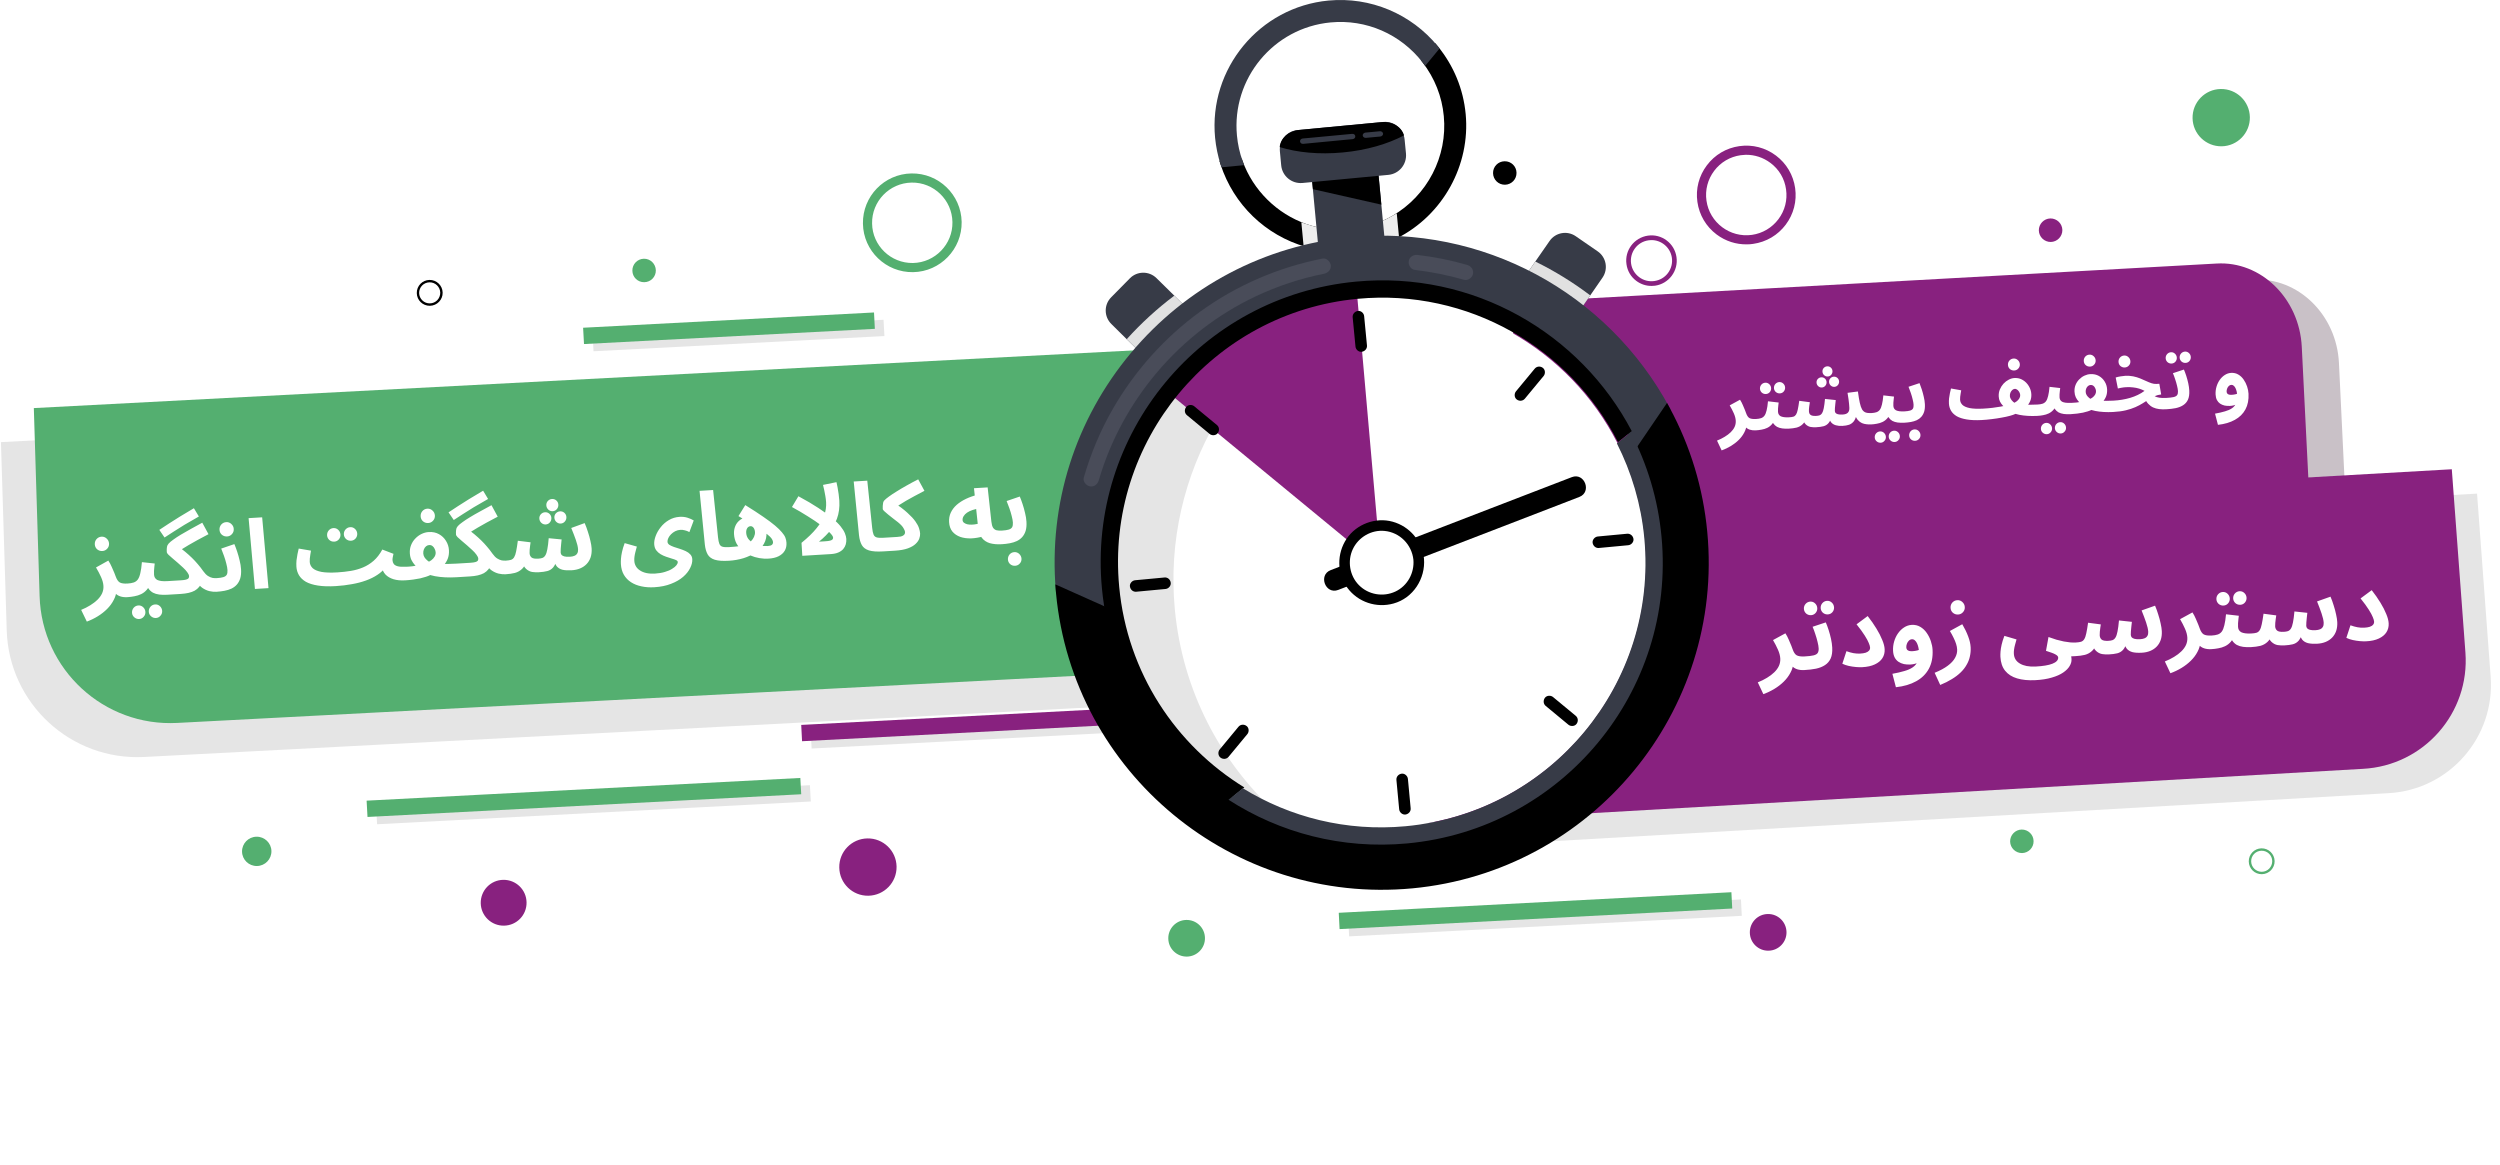 <svg xmlns:xlink="http://www.w3.org/1999/xlink" xmlns="http://www.w3.org/2000/svg" width="309" height="144" viewBox="0 0 309 144" fill="none"><link xmlns="" type="text/css" rel="stylesheet" id="dark-mode-custom-link"/><link xmlns="" type="text/css" rel="stylesheet" id="dark-mode-general-link"/><style xmlns="" lang="en" type="text/css" id="dark-mode-custom-style"/><style xmlns="" lang="en" type="text/css" id="dark-mode-native-style"/><style xmlns="" lang="en" type="text/css" id="dark-mode-native-sheet"/>
<path d="M221.28 46.221C221.297 47.267 220.472 48.126 219.427 48.143C218.389 48.16 217.531 47.335 217.505 46.289C217.488 45.252 218.321 44.393 219.359 44.368C220.404 44.351 221.263 45.184 221.28 46.221Z" fill="#54AF70"/>
<g style="mix-blend-mode:multiply">
<path d="M0.831 77.91L0.117 54.647L164.781 46.018L166.006 85.8L17.836 93.562C8.781 94.039 1.103 86.973 0.831 77.91V77.91Z" fill="#E5E5E5"/>
</g>
<path d="M4.895 73.701L4.181 50.439L168.845 41.8L170.069 81.591L21.899 89.354C12.845 89.83 5.175 82.765 4.895 73.701V73.701Z" fill="#54AF70"/>
<g style="mix-blend-mode:multiply">
<path d="M154.655 57.564L154.545 55.549L202.796 53.015L202.898 55.03L154.655 57.564Z" fill="#E5E5E5"/>
</g>
<g style="mix-blend-mode:multiply">
<path d="M223.176 55.039L223.065 53.024L268.816 50.626L268.918 52.641L223.176 55.039Z" fill="#E5E5E5"/>
</g>
<g style="mix-blend-mode:multiply">
<path d="M100.316 92.517L100.214 90.493L156.363 87.552L156.474 89.567L100.316 92.517Z" fill="#E5E5E5"/>
</g>
<g style="mix-blend-mode:multiply">
<path d="M46.609 101.878L46.498 99.854L100.105 97.049L100.216 99.064L46.609 101.878Z" fill="#E5E5E5"/>
</g>
<g style="mix-blend-mode:multiply">
<path d="M73.359 43.416L73.257 41.401L109.205 39.522L109.315 41.537L73.359 43.416Z" fill="#E5E5E5"/>
</g>
<g style="mix-blend-mode:multiply">
<path d="M166.753 115.736L166.651 113.712L215.183 111.17L215.285 113.194L166.753 115.736Z" fill="#E5E5E5"/>
</g>
<path d="M153.474 56.671L153.363 54.648L201.614 52.122L201.716 54.137L153.474 56.671Z" fill="black"/>
<path d="M221.994 54.146L221.884 52.131L267.635 49.733L267.737 51.748L221.994 54.146Z" fill="#88217F"/>
<path d="M99.134 91.615L99.032 89.6L155.19 86.659L155.292 88.674L99.134 91.615Z" fill="#88217F"/>
<path d="M45.424 100.976L45.313 98.961L98.921 96.155L99.031 98.17L45.424 100.976Z" fill="#54AF70"/>
<path d="M72.183 42.523L72.072 40.508L108.029 38.621L108.131 40.644L72.183 42.523Z" fill="#54AF70"/>
<path d="M165.572 114.836L165.47 112.821L214.001 110.278L214.103 112.293L165.572 114.836Z" fill="#54AF70"/>
<path d="M278.519 34.573L190.868 39.322L192.262 68.3L289.963 62.948L289.095 44.874C288.811 38.896 284.034 34.242 278.519 34.573V34.573Z" fill="#C9C1C7"/>
<path d="M273.962 32.574L186.837 37.403L188.29 66.376L285.404 60.937L284.499 42.865C284.203 36.888 279.444 32.238 273.962 32.574V32.574Z" fill="#88217F"/>
<path d="M212.795 55.671L212.222 54.459C212.569 54.321 212.885 54.164 213.169 53.989C213.461 53.814 213.711 53.624 213.921 53.42C214.131 53.216 214.29 52.997 214.398 52.765C214.506 52.526 214.553 52.273 214.539 52.007C214.525 51.727 214.446 51.424 214.303 51.097C214.159 50.771 213.988 50.44 213.791 50.102L215.067 49.406C215.197 49.606 215.312 49.824 215.411 50.059C215.516 50.288 215.603 50.493 215.673 50.677C215.742 50.86 215.789 50.984 215.812 51.05C215.922 51.365 216.059 51.571 216.224 51.67C216.396 51.768 216.665 51.807 217.032 51.788C217.285 51.776 217.468 51.833 217.581 51.961C217.701 52.081 217.766 52.238 217.776 52.431C217.786 52.638 217.725 52.814 217.592 52.961C217.459 53.102 217.263 53.178 217.003 53.192C216.731 53.206 216.489 53.178 216.278 53.109C216.068 53.04 215.895 52.932 215.761 52.785C215.633 52.638 215.547 52.462 215.504 52.258L215.884 52.448C215.862 52.803 215.763 53.142 215.586 53.465C215.416 53.794 215.188 54.099 214.902 54.381C214.616 54.663 214.292 54.913 213.929 55.132C213.566 55.351 213.188 55.531 212.795 55.671ZM217.015 53.191L217.043 51.788C217.283 51.776 217.488 51.742 217.659 51.686C217.83 51.631 217.971 51.53 218.084 51.384C218.196 51.231 218.285 51.013 218.351 50.729C218.423 50.445 218.481 50.069 218.523 49.599L219.843 49.752C219.835 49.852 219.821 49.97 219.801 50.104C219.788 50.238 219.775 50.376 219.762 50.517C219.755 50.651 219.755 50.777 219.761 50.897C219.768 51.017 219.796 51.122 219.848 51.213C219.899 51.304 219.976 51.38 220.08 51.442C220.189 51.496 220.328 51.536 220.496 51.56C220.671 51.585 220.882 51.591 221.128 51.578C221.381 51.565 221.564 51.622 221.678 51.75C221.791 51.871 221.852 52.028 221.862 52.221C221.873 52.428 221.812 52.604 221.679 52.751C221.553 52.891 221.36 52.968 221.1 52.981C220.8 52.997 220.526 52.987 220.278 52.953C220.035 52.919 219.822 52.853 219.637 52.756C219.458 52.652 219.307 52.513 219.185 52.339C219.068 52.158 218.99 51.935 218.95 51.67L219.429 51.645C219.326 51.971 219.186 52.235 219.009 52.438C218.839 52.633 218.643 52.784 218.422 52.889C218.2 52.993 217.967 53.066 217.722 53.105C217.484 53.15 217.248 53.179 217.015 53.191ZM219.995 48.622C219.802 48.632 219.632 48.574 219.485 48.448C219.345 48.315 219.27 48.156 219.261 47.969C219.251 47.776 219.309 47.606 219.435 47.459C219.567 47.312 219.73 47.234 219.923 47.224C220.11 47.215 220.273 47.276 220.413 47.409C220.554 47.542 220.629 47.705 220.639 47.898C220.648 48.085 220.59 48.251 220.464 48.398C220.338 48.538 220.181 48.613 219.995 48.622ZM218.267 48.701C218.074 48.711 217.904 48.653 217.757 48.527C217.617 48.394 217.542 48.234 217.532 48.048C217.522 47.855 217.58 47.685 217.706 47.538C217.839 47.391 218.002 47.313 218.195 47.303C218.381 47.293 218.545 47.355 218.685 47.488C218.825 47.621 218.901 47.784 218.91 47.977C218.92 48.163 218.862 48.33 218.736 48.477C218.61 48.617 218.453 48.691 218.267 48.701ZM221.102 52.981L221.13 51.578C221.35 51.567 221.529 51.541 221.667 51.5C221.804 51.453 221.913 51.364 221.993 51.233C222.08 51.095 222.15 50.895 222.203 50.632C222.262 50.362 222.324 49.998 222.387 49.541L223.698 49.714C223.679 49.862 223.651 50.047 223.616 50.269C223.587 50.49 223.577 50.681 223.585 50.841C223.592 50.968 223.621 51.076 223.672 51.167C223.73 51.251 223.82 51.316 223.943 51.363C224.071 51.404 224.246 51.418 224.466 51.407C224.639 51.398 224.784 51.374 224.902 51.334C225.027 51.288 225.129 51.199 225.209 51.068C225.295 50.93 225.365 50.723 225.418 50.447C225.476 50.163 225.527 49.783 225.569 49.307L226.898 49.449C226.88 49.604 226.861 49.768 226.844 49.943C226.826 50.117 226.811 50.278 226.798 50.426C226.786 50.573 226.782 50.694 226.787 50.787C226.791 50.873 226.819 50.955 226.869 51.033C226.927 51.103 227.023 51.158 227.158 51.198C227.301 51.238 227.495 51.251 227.741 51.238C228.041 51.223 228.257 51.148 228.391 51.015C228.53 50.874 228.593 50.671 228.58 50.404C228.572 50.251 228.56 50.088 228.544 49.916C228.528 49.736 228.505 49.537 228.474 49.318C228.449 49.093 228.409 48.838 228.354 48.553L229.637 48.387C229.713 48.958 229.791 49.421 229.869 49.777C229.947 50.134 230.042 50.409 230.152 50.604C230.268 50.791 230.415 50.917 230.592 50.982C230.775 51.046 231.01 51.071 231.297 51.056C231.55 51.043 231.733 51.1 231.846 51.228C231.966 51.349 232.031 51.505 232.04 51.699C232.051 51.905 231.99 52.082 231.857 52.229C231.731 52.369 231.535 52.445 231.268 52.459C231.089 52.468 230.901 52.461 230.707 52.438C230.512 52.421 230.323 52.374 230.139 52.297C229.954 52.213 229.787 52.088 229.639 51.922C229.49 51.756 229.368 51.532 229.274 51.25L229.457 51.3C229.381 51.638 229.267 51.901 229.117 52.089C228.966 52.277 228.776 52.413 228.547 52.499C228.317 52.577 228.039 52.625 227.713 52.642C227.414 52.657 227.145 52.631 226.908 52.563C226.671 52.495 226.478 52.375 226.329 52.202C226.186 52.023 226.103 51.776 226.081 51.464L226.42 51.446C226.306 51.826 226.167 52.11 226.003 52.299C225.839 52.488 225.636 52.615 225.392 52.681C225.148 52.747 224.84 52.789 224.467 52.808C224.241 52.82 224.017 52.808 223.795 52.773C223.572 52.731 223.37 52.624 223.188 52.454C223.005 52.276 222.863 51.99 222.763 51.594L223.301 51.547C223.182 51.947 223.013 52.246 222.796 52.444C222.586 52.641 222.34 52.778 222.056 52.852C221.773 52.92 221.455 52.963 221.102 52.981ZM225.908 46.536C225.741 46.545 225.591 46.489 225.458 46.369C225.332 46.249 225.264 46.102 225.256 45.929C225.247 45.756 225.299 45.606 225.413 45.48C225.533 45.354 225.677 45.286 225.843 45.278C226.016 45.269 226.166 45.321 226.292 45.435C226.418 45.549 226.485 45.692 226.494 45.865C226.503 46.038 226.451 46.191 226.337 46.324C226.224 46.457 226.081 46.527 225.908 46.536ZM225.176 47.896C225.01 47.904 224.86 47.848 224.727 47.728C224.601 47.608 224.533 47.461 224.524 47.288C224.515 47.115 224.568 46.966 224.682 46.84C224.802 46.713 224.945 46.646 225.112 46.637C225.285 46.628 225.434 46.681 225.56 46.794C225.686 46.908 225.754 47.051 225.763 47.225C225.772 47.398 225.719 47.551 225.606 47.683C225.493 47.816 225.349 47.887 225.176 47.896ZM226.724 47.816C226.558 47.825 226.408 47.769 226.275 47.649C226.149 47.529 226.081 47.382 226.072 47.209C226.063 47.036 226.116 46.886 226.229 46.76C226.35 46.634 226.493 46.566 226.66 46.558C226.833 46.549 226.982 46.601 227.108 46.715C227.234 46.829 227.302 46.972 227.311 47.145C227.32 47.318 227.267 47.471 227.154 47.604C227.041 47.736 226.897 47.807 226.724 47.816ZM231.274 52.459L231.302 51.056C231.542 51.043 231.747 51.009 231.918 50.954C232.088 50.898 232.23 50.798 232.343 50.652C232.455 50.499 232.544 50.281 232.609 49.997C232.682 49.713 232.739 49.336 232.782 48.867L234.101 49.019C234.093 49.12 234.079 49.237 234.059 49.372C234.046 49.506 234.033 49.644 234.02 49.784C234.014 49.918 234.014 50.045 234.02 50.165C234.026 50.285 234.055 50.39 234.106 50.481C234.158 50.572 234.235 50.648 234.338 50.709C234.448 50.764 234.587 50.803 234.755 50.828C234.93 50.852 235.14 50.858 235.387 50.846C235.64 50.833 235.823 50.89 235.936 51.018C236.049 51.139 236.111 51.296 236.121 51.489C236.131 51.695 236.07 51.872 235.938 52.019C235.811 52.159 235.618 52.236 235.359 52.249C235.059 52.264 234.785 52.255 234.536 52.221C234.294 52.187 234.08 52.121 233.895 52.024C233.716 51.919 233.566 51.78 233.443 51.606C233.327 51.425 233.249 51.203 233.209 50.938L233.688 50.913C233.584 51.239 233.444 51.503 233.268 51.706C233.098 51.901 232.902 52.051 232.68 52.156C232.459 52.261 232.225 52.333 231.98 52.372C231.743 52.418 231.507 52.447 231.274 52.459ZM234.179 54.633C233.986 54.642 233.816 54.581 233.669 54.449C233.529 54.322 233.454 54.166 233.445 53.979C233.435 53.786 233.493 53.617 233.619 53.47C233.752 53.323 233.914 53.244 234.108 53.234C234.294 53.225 234.457 53.287 234.598 53.42C234.738 53.553 234.813 53.716 234.823 53.909C234.833 54.095 234.774 54.258 234.648 54.398C234.522 54.545 234.366 54.623 234.179 54.633ZM232.452 54.721C232.259 54.731 232.088 54.67 231.941 54.537C231.801 54.411 231.727 54.255 231.717 54.068C231.707 53.875 231.765 53.705 231.891 53.559C232.024 53.412 232.187 53.333 232.38 53.323C232.566 53.314 232.73 53.375 232.87 53.508C233.01 53.641 233.085 53.804 233.095 53.997C233.105 54.184 233.047 54.347 232.92 54.487C232.794 54.634 232.638 54.712 232.452 54.721ZM235.36 52.249L235.388 50.846C235.681 50.831 235.91 50.799 236.074 50.75C236.246 50.702 236.365 50.622 236.433 50.512C236.5 50.395 236.529 50.233 236.518 50.027C236.508 49.84 236.47 49.618 236.404 49.362C236.344 49.104 236.267 48.838 236.172 48.562C236.078 48.287 235.985 48.035 235.893 47.806L237.252 47.355C237.343 47.578 237.437 47.837 237.532 48.132C237.627 48.428 237.71 48.734 237.78 49.051C237.856 49.361 237.901 49.662 237.916 49.955C237.935 50.321 237.904 50.633 237.824 50.891C237.743 51.142 237.624 51.355 237.466 51.53C237.315 51.698 237.128 51.834 236.907 51.939C236.691 52.037 236.451 52.109 236.187 52.156C235.922 52.203 235.647 52.234 235.36 52.249ZM236.707 54.483C236.514 54.493 236.344 54.435 236.197 54.309C236.057 54.182 235.982 54.023 235.972 53.83C235.962 53.636 236.02 53.463 236.146 53.31C236.278 53.163 236.441 53.085 236.634 53.075C236.828 53.065 236.994 53.126 237.135 53.259C237.282 53.398 237.361 53.565 237.37 53.758C237.38 53.951 237.319 54.118 237.186 54.258C237.06 54.398 236.9 54.473 236.707 54.483ZM244.918 51.918L245.106 50.507C245.519 50.486 245.911 50.452 246.283 50.406C246.654 50.361 246.995 50.31 247.306 50.254C247.624 50.197 247.898 50.14 248.128 50.081C248.366 50.022 248.546 49.969 248.671 49.923C248.893 49.838 249.082 49.738 249.236 49.624C249.391 49.509 249.508 49.383 249.587 49.245C249.667 49.108 249.703 48.972 249.697 48.839C249.692 48.746 249.67 48.654 249.632 48.562C249.594 48.471 249.543 48.386 249.479 48.309C249.422 48.232 249.352 48.172 249.27 48.13C249.194 48.081 249.116 48.058 249.036 48.062C248.929 48.067 248.825 48.113 248.722 48.198C248.627 48.283 248.549 48.394 248.489 48.531C248.436 48.66 248.413 48.805 248.421 48.965C248.427 49.078 248.467 49.196 248.54 49.319C248.613 49.442 248.712 49.56 248.838 49.674C248.971 49.781 249.119 49.873 249.283 49.952L247.981 50.529C247.827 50.397 247.68 50.261 247.54 50.121C247.405 49.975 247.29 49.81 247.194 49.629C247.104 49.446 247.054 49.239 247.042 49.005C247.026 48.699 247.071 48.413 247.178 48.147C247.291 47.874 247.442 47.633 247.631 47.423C247.827 47.213 248.043 47.048 248.277 46.929C248.517 46.803 248.757 46.734 248.997 46.722C249.383 46.702 249.728 46.788 250.032 46.979C250.335 47.164 250.578 47.412 250.761 47.723C250.95 48.034 251.054 48.365 251.072 48.718C251.088 49.031 251.043 49.314 250.936 49.566C250.828 49.819 250.676 50.044 250.48 50.241C250.289 50.431 250.074 50.602 249.835 50.755C249.603 50.907 249.366 51.039 249.124 51.151C248.955 51.234 248.719 51.316 248.416 51.398C248.12 51.48 247.777 51.554 247.386 51.621C247.003 51.694 246.599 51.755 246.174 51.804C245.75 51.859 245.331 51.897 244.918 51.918ZM251.801 51.404C251.415 51.424 251.034 51.424 250.659 51.403C250.285 51.382 249.935 51.34 249.612 51.277C249.295 51.213 249.017 51.13 248.778 51.029L249.411 49.915C249.614 49.958 249.849 49.989 250.117 50.009C250.392 50.022 250.676 50.027 250.969 50.025C251.269 50.023 251.556 50.015 251.829 50.001C252.082 49.988 252.265 50.046 252.379 50.173C252.498 50.294 252.563 50.451 252.573 50.644C252.584 50.85 252.523 51.027 252.39 51.174C252.257 51.314 252.061 51.391 251.801 51.404ZM244.918 51.918C244.199 51.955 243.587 51.93 243.082 51.842C242.584 51.761 242.173 51.629 241.85 51.445C241.533 51.254 241.298 51.026 241.144 50.76C240.99 50.495 240.905 50.199 240.888 49.872C240.877 49.659 240.883 49.445 240.905 49.23C240.934 49.009 240.969 48.793 241.012 48.584C241.061 48.375 241.105 48.186 241.143 48.017L242.406 48.242C242.386 48.363 242.363 48.495 242.337 48.636C242.31 48.778 242.291 48.916 242.278 49.05C242.264 49.177 242.26 49.294 242.266 49.401C242.278 49.647 242.376 49.863 242.559 50.047C242.749 50.224 243.049 50.355 243.461 50.441C243.872 50.52 244.42 50.542 245.106 50.507L245.361 51.575L244.918 51.918ZM248.959 45.793C248.753 45.803 248.573 45.743 248.419 45.61C248.272 45.478 248.194 45.308 248.183 45.102C248.172 44.895 248.233 44.715 248.365 44.562C248.504 44.408 248.677 44.325 248.883 44.315C249.083 44.304 249.257 44.369 249.404 44.508C249.558 44.647 249.64 44.82 249.651 45.026C249.662 45.233 249.597 45.41 249.458 45.557C249.325 45.704 249.159 45.783 248.959 45.793ZM251.813 51.404L251.841 50.001C252.081 49.988 252.286 49.954 252.457 49.899C252.628 49.843 252.769 49.743 252.882 49.597C252.994 49.444 253.083 49.226 253.149 48.942C253.221 48.658 253.278 48.281 253.321 47.812L254.641 47.964C254.632 48.065 254.618 48.182 254.599 48.317C254.586 48.451 254.573 48.589 254.56 48.73C254.553 48.863 254.553 48.99 254.559 49.11C254.565 49.23 254.594 49.335 254.646 49.426C254.697 49.517 254.774 49.593 254.878 49.654C254.987 49.709 255.126 49.748 255.294 49.773C255.469 49.798 255.68 49.803 255.926 49.791C256.179 49.778 256.362 49.835 256.476 49.963C256.589 50.084 256.65 50.241 256.66 50.434C256.671 50.64 256.61 50.817 256.477 50.964C256.351 51.104 256.158 51.181 255.898 51.194C255.598 51.209 255.324 51.2 255.075 51.166C254.833 51.132 254.62 51.066 254.434 50.969C254.256 50.864 254.105 50.725 253.982 50.551C253.866 50.37 253.788 50.148 253.748 49.883L254.227 49.858C254.124 50.184 253.984 50.448 253.807 50.651C253.637 50.846 253.441 50.996 253.22 51.101C252.998 51.206 252.765 51.278 252.52 51.318C252.282 51.363 252.046 51.392 251.813 51.404ZM254.719 53.578C254.526 53.588 254.356 53.526 254.209 53.394C254.069 53.267 253.994 53.111 253.984 52.925C253.974 52.731 254.032 52.562 254.158 52.415C254.291 52.268 254.454 52.19 254.647 52.179C254.833 52.17 254.997 52.232 255.137 52.365C255.277 52.498 255.352 52.661 255.362 52.854C255.372 53.04 255.314 53.203 255.187 53.343C255.061 53.49 254.905 53.568 254.719 53.578ZM252.991 53.666C252.798 53.676 252.628 53.615 252.481 53.482C252.341 53.356 252.266 53.2 252.256 53.013C252.247 52.82 252.305 52.65 252.431 52.504C252.563 52.357 252.726 52.278 252.919 52.268C253.106 52.259 253.269 52.32 253.409 52.453C253.55 52.586 253.625 52.749 253.635 52.943C253.644 53.129 253.586 53.292 253.46 53.432C253.334 53.579 253.177 53.657 252.991 53.666ZM255.9 51.194L255.928 49.801C256.188 49.794 256.428 49.778 256.647 49.754C256.866 49.729 257.061 49.699 257.233 49.664C257.411 49.628 257.566 49.59 257.698 49.55C257.836 49.509 257.951 49.473 258.043 49.442C258.265 49.357 258.454 49.26 258.609 49.152C258.763 49.038 258.88 48.911 258.96 48.774C259.039 48.636 259.075 48.491 259.067 48.338C259.061 48.218 259.028 48.099 258.969 47.982C258.916 47.858 258.841 47.759 258.743 47.684C258.646 47.608 258.534 47.574 258.408 47.581C258.288 47.587 258.18 47.629 258.084 47.707C257.988 47.786 257.913 47.89 257.859 48.019C257.806 48.142 257.783 48.283 257.791 48.443C257.798 48.583 257.838 48.715 257.912 48.838C257.984 48.954 258.083 49.066 258.209 49.173C258.335 49.28 258.483 49.379 258.655 49.47L257.353 50.048C257.199 49.916 257.052 49.773 256.91 49.62C256.776 49.467 256.66 49.292 256.563 49.097C256.473 48.895 256.421 48.667 256.408 48.414C256.392 48.108 256.438 47.825 256.544 47.566C256.651 47.307 256.8 47.082 256.991 46.892C257.181 46.696 257.396 46.541 257.638 46.429C257.879 46.316 258.123 46.253 258.369 46.241C258.768 46.22 259.119 46.296 259.422 46.467C259.724 46.639 259.963 46.87 260.138 47.161C260.32 47.452 260.42 47.774 260.438 48.127C260.455 48.453 260.41 48.749 260.304 49.015C260.197 49.274 260.045 49.509 259.849 49.719C259.659 49.923 259.445 50.104 259.206 50.263C258.974 50.422 258.737 50.558 258.496 50.67C258.379 50.73 258.232 50.787 258.055 50.843C257.877 50.899 257.676 50.953 257.452 51.004C257.227 51.049 256.986 51.088 256.727 51.121C256.468 51.155 256.193 51.179 255.9 51.194ZM261.173 50.923C260.787 50.943 260.406 50.943 260.031 50.922C259.656 50.901 259.307 50.859 258.983 50.795C258.666 50.731 258.388 50.649 258.15 50.548L258.783 49.434C258.986 49.477 259.221 49.508 259.489 49.528C259.763 49.54 260.047 49.546 260.341 49.544C260.641 49.542 260.928 49.534 261.201 49.52C261.454 49.507 261.637 49.564 261.75 49.692C261.87 49.813 261.935 49.969 261.945 50.163C261.955 50.369 261.894 50.546 261.762 50.693C261.629 50.833 261.432 50.91 261.173 50.923ZM258.331 45.312C258.125 45.322 257.945 45.261 257.791 45.129C257.644 44.996 257.565 44.827 257.555 44.62C257.544 44.414 257.605 44.234 257.737 44.08C257.876 43.926 258.049 43.844 258.255 43.834C258.455 43.823 258.629 43.888 258.776 44.027C258.93 44.166 259.012 44.339 259.023 44.545C259.033 44.751 258.969 44.928 258.83 45.076C258.697 45.223 258.531 45.301 258.331 45.312ZM267.717 50.587C267.411 50.603 267.123 50.594 266.855 50.561C266.593 50.528 266.349 50.46 266.123 50.358C265.897 50.25 265.693 50.097 265.509 49.899C265.332 49.702 265.179 49.449 265.049 49.142L265.806 48.472C265.937 48.679 266.092 48.838 266.271 48.949C266.45 49.053 266.661 49.123 266.903 49.157C267.145 49.191 267.426 49.2 267.745 49.184C267.998 49.171 268.181 49.228 268.295 49.356C268.408 49.477 268.469 49.634 268.479 49.827C268.49 50.033 268.429 50.21 268.296 50.357C268.17 50.497 267.977 50.574 267.717 50.587ZM261.186 50.922L261.214 49.519C261.573 49.501 261.928 49.462 262.279 49.404C262.63 49.346 262.97 49.269 263.299 49.172C263.627 49.075 263.938 48.955 264.232 48.813C264.531 48.671 264.81 48.503 265.067 48.31C264.861 48.2 264.639 48.108 264.402 48.034C264.164 47.959 263.911 47.909 263.643 47.882C263.381 47.849 263.103 47.84 262.811 47.855C262.704 47.861 262.591 47.87 262.471 47.883C262.359 47.895 262.243 47.914 262.124 47.94C262.005 47.96 261.886 47.986 261.768 48.019L261.498 46.661C261.688 46.598 261.889 46.551 262.101 46.52C262.319 46.482 262.512 46.459 262.678 46.45C263.038 46.432 263.369 46.455 263.673 46.519C263.983 46.583 264.268 46.669 264.527 46.776C264.793 46.882 265.039 46.99 265.265 47.098C265.497 47.206 265.716 47.295 265.919 47.365C266.13 47.434 266.332 47.464 266.525 47.454L266.894 47.435L267.122 48.755C266.837 48.783 266.57 48.854 266.322 48.966C266.081 49.072 265.84 49.205 265.602 49.364C265.369 49.516 265.117 49.676 264.845 49.843C264.58 50.011 264.278 50.169 263.938 50.321C263.599 50.471 263.205 50.602 262.757 50.712C262.309 50.821 261.785 50.892 261.186 50.922ZM262.625 45.421C262.419 45.432 262.239 45.371 262.085 45.239C261.938 45.106 261.86 44.937 261.849 44.73C261.838 44.524 261.899 44.344 262.032 44.19C262.17 44.036 262.343 43.954 262.55 43.943C262.749 43.933 262.923 43.998 263.07 44.137C263.224 44.276 263.306 44.449 263.317 44.655C263.328 44.861 263.263 45.038 263.124 45.185C262.991 45.333 262.825 45.411 262.625 45.421ZM267.72 50.587L267.748 49.184C268.148 49.163 268.453 49.127 268.664 49.077C268.875 49.026 269.018 48.945 269.092 48.834C269.173 48.717 269.208 48.554 269.197 48.348C269.188 48.162 269.15 47.94 269.083 47.683C269.023 47.426 268.946 47.16 268.852 46.884C268.764 46.608 268.671 46.356 268.572 46.127L269.931 45.677C270.029 45.899 270.126 46.158 270.221 46.453C270.317 46.749 270.399 47.055 270.469 47.372C270.538 47.682 270.58 47.983 270.595 48.276C270.619 48.729 270.564 49.102 270.433 49.396C270.3 49.683 270.105 49.91 269.847 50.077C269.595 50.244 269.287 50.366 268.924 50.445C268.561 50.517 268.16 50.564 267.72 50.587ZM270.139 44.855C269.946 44.865 269.776 44.807 269.63 44.681C269.489 44.548 269.414 44.389 269.405 44.202C269.395 44.009 269.453 43.839 269.579 43.692C269.712 43.545 269.874 43.467 270.067 43.457C270.254 43.447 270.417 43.509 270.558 43.642C270.698 43.775 270.773 43.938 270.783 44.131C270.793 44.318 270.734 44.484 270.608 44.631C270.482 44.771 270.326 44.846 270.139 44.855ZM268.411 44.934C268.218 44.944 268.048 44.886 267.901 44.76C267.761 44.627 267.686 44.467 267.677 44.281C267.667 44.088 267.725 43.918 267.851 43.771C267.983 43.624 268.146 43.546 268.339 43.536C268.526 43.526 268.689 43.588 268.829 43.721C268.97 43.854 269.045 44.017 269.055 44.21C269.064 44.396 269.006 44.563 268.88 44.71C268.754 44.85 268.597 44.924 268.411 44.934ZM274.139 52.51L273.778 51.127C274.248 51.043 274.657 50.948 275.005 50.843C275.354 50.745 275.644 50.617 275.876 50.458C276.109 50.3 276.278 50.091 276.385 49.831C276.491 49.566 276.534 49.23 276.513 48.824C276.506 48.677 276.485 48.531 276.451 48.386C276.416 48.234 276.369 48.097 276.309 47.973C276.25 47.849 276.175 47.749 276.084 47.674C276 47.598 275.901 47.563 275.788 47.569C275.668 47.575 275.564 47.624 275.475 47.715C275.386 47.8 275.318 47.907 275.271 48.036C275.224 48.159 275.204 48.283 275.21 48.41C275.215 48.503 275.243 48.582 275.293 48.646C275.342 48.703 275.415 48.746 275.51 48.775C275.604 48.797 275.721 48.804 275.861 48.797C276.021 48.789 276.183 48.764 276.348 48.722C276.519 48.673 276.673 48.612 276.809 48.538L276.905 49.624C276.752 49.759 276.574 49.882 276.373 49.992C276.172 50.096 275.924 50.156 275.631 50.17C275.392 50.183 275.167 50.168 274.958 50.125C274.749 50.076 274.561 49.995 274.395 49.883C274.236 49.772 274.108 49.625 274.012 49.443C273.915 49.254 273.86 49.026 273.847 48.76C273.83 48.434 273.867 48.115 273.958 47.803C274.048 47.492 274.181 47.211 274.355 46.962C274.535 46.706 274.745 46.501 274.984 46.349C275.23 46.189 275.492 46.102 275.772 46.088C276.105 46.071 276.399 46.139 276.654 46.293C276.915 46.446 277.136 46.655 277.317 46.92C277.497 47.178 277.638 47.461 277.741 47.769C277.844 48.078 277.902 48.375 277.917 48.661C277.956 49.414 277.829 50.061 277.536 50.603C277.243 51.146 276.808 51.575 276.23 51.892C275.653 52.215 274.956 52.421 274.139 52.51Z" fill="white"/>
<path d="M278.083 14.478C278.117 16.433 276.561 18.049 274.606 18.083C272.65 18.117 271.035 16.561 271.001 14.605C270.967 12.65 272.522 11.035 274.478 11.001C276.434 10.966 278.049 12.523 278.083 14.478Z" fill="#54AF70"/>
<g style="mix-blend-mode:multiply">
<path d="M295.177 98.038L175.924 104.89L173.229 68.577L306.162 61.01L307.846 83.66C308.398 91.159 302.685 97.647 295.177 98.038V98.038Z" fill="#E5E5E5"/>
</g>
<g filter="url(#filter0_d_10265_555875)">
<path d="M292.057 95.028L172.812 101.88L170.117 65.567L303.042 58L304.726 80.65C305.287 88.141 299.565 94.636 292.057 95.028V95.028Z" fill="#88217F"/>
</g>
<path d="M203.309 66.48C205.001 84.42 191.788 100.396 173.848 102.088C166.536 102.776 159.539 100.991 153.715 97.411C145.255 92.216 139.252 83.255 138.249 72.627C136.548 54.687 149.769 38.72 167.701 37.019C181.415 35.727 193.99 43.15 199.899 54.73C201.719 58.301 202.909 62.263 203.309 66.48V66.48Z" fill="white"/>
<path d="M167.137 31.042C165.19 31.229 163.26 31.051 161.407 30.515C156.407 29.087 152.479 25.286 150.872 20.355L150.711 19.861L153.474 19.598L153.585 19.904C154.886 23.517 157.827 26.425 161.466 27.692C163.209 28.296 165.029 28.517 166.882 28.347C168.727 28.168 170.479 27.616 172.077 26.689C176.422 24.181 178.93 19.334 178.454 14.352C178.233 11.937 177.323 9.642 175.835 7.72L175.631 7.457L177.391 5.331L177.714 5.722C179.678 8.12 180.869 11.011 181.158 14.097C181.753 20.414 178.343 26.587 172.664 29.452C170.938 30.319 169.076 30.855 167.137 31.042V31.042Z" fill="black"/>
<path d="M150.983 20.678L150.873 20.355C150.524 19.275 150.295 18.153 150.184 17.022C149.376 8.486 155.668 0.876 164.204 0.068C169.365 -0.416 174.416 1.692 177.715 5.723L177.936 5.986L176.159 8.137L175.836 7.721C173.115 4.209 168.864 2.356 164.459 2.772C157.411 3.435 152.216 9.719 152.888 16.767C152.99 17.838 153.219 18.893 153.585 19.904L153.772 20.415L150.983 20.678Z" fill="#373B47"/>
<g style="mix-blend-mode:multiply">
<path d="M167.138 31.042C165.191 31.229 163.261 31.05 161.408 30.515L161.127 30.438L160.847 27.48L161.467 27.692C163.21 28.296 165.03 28.517 166.883 28.347C168.728 28.168 170.48 27.616 172.078 26.689L172.639 26.366L172.92 29.325L172.665 29.452C170.939 30.319 169.077 30.855 167.138 31.042Z" fill="#EEEEEE"/>
</g>
<path d="M198.07 34.316L196.556 36.509L195.289 38.337C194.558 39.392 193.113 39.655 192.05 38.924L189.338 37.053C188.275 36.322 188.011 34.868 188.742 33.806L189.763 32.326L191.523 29.793C192.254 28.73 193.708 28.466 194.762 29.197L197.474 31.068C198.537 31.799 198.801 33.253 198.07 34.316V34.316Z" fill="#373B47"/>
<path d="M171.203 30.235L162.99 31.017L162.063 21.171L170.268 20.398L171.203 30.235Z" fill="#373B47"/>
<path d="M170.736 25.295L162.276 23.382L162.063 21.171L170.268 20.398L170.736 25.295Z" fill="black"/>
<path d="M173.61 17.244L173.78 18.986C173.899 20.313 172.929 21.486 171.603 21.614L160.984 22.617C159.657 22.736 158.484 21.767 158.356 20.44L158.195 18.706C158.067 17.38 159.037 16.206 160.363 16.079L170.991 15.075C172.309 14.948 173.482 15.926 173.61 17.244Z" fill="#373B47"/>
<path d="M173.534 16.733C171.553 17.787 168.917 18.57 165.984 18.842C163.05 19.122 160.321 18.85 158.17 18.178C158.263 17.099 159.258 16.18 160.559 16.061L170.787 15.092C172.088 14.973 173.245 15.687 173.534 16.733V16.733Z" fill="black"/>
<path d="M168.431 16.75C168.406 16.571 168.584 16.401 168.788 16.384C168.856 16.379 168.927 16.373 169.001 16.367C169.511 16.316 170.021 16.268 170.531 16.223C170.744 16.197 170.922 16.333 170.948 16.512C170.973 16.69 170.795 16.86 170.591 16.878C170.517 16.883 170.446 16.889 170.378 16.895C169.868 16.945 169.358 16.994 168.848 17.039C168.635 17.064 168.457 16.928 168.431 16.75Z" fill="#373B47"/>
<path d="M161.026 17.116C161.281 17.093 161.536 17.071 161.791 17.048C163.565 16.878 165.34 16.711 167.114 16.546C167.607 16.495 167.666 17.15 167.173 17.201C166.918 17.224 166.663 17.246 166.408 17.269C164.634 17.439 162.86 17.609 161.086 17.779C160.592 17.822 160.533 17.167 161.026 17.116Z" fill="#373B47"/>
<path d="M145.211 75.339C146.155 85.329 150.805 94.104 157.675 100.413C146.724 95.745 138.588 85.372 137.389 72.712C135.654 54.296 149.215 37.912 167.623 36.178L167.733 36.161C153.11 42.937 143.612 58.403 145.211 75.339V75.339Z" fill="#E5E5E5"/>
<g style="mix-blend-mode:multiply">
<path d="M196.556 36.51L195.289 38.338C194.558 39.392 193.113 39.655 192.05 38.924L189.338 37.054C188.275 36.322 188.011 34.869 188.742 33.806L189.763 32.326C192.16 33.5 194.431 34.903 196.556 36.51Z" fill="#E1E1E1"/>
</g>
<path d="M137.339 36.748L139.651 34.401C140.553 33.483 142.032 33.474 142.95 34.384L145.144 36.543L146.428 37.81C147.346 38.712 147.355 40.191 146.453 41.109L144.141 43.456C143.231 44.374 141.76 44.383 140.842 43.481L139.26 41.925L137.364 40.046C136.446 39.145 136.429 37.666 137.339 36.748V36.748Z" fill="#373B47"/>
<path d="M167.657 35.523L170.709 70.179L144.709 48.77C149.649 40.08 161.382 36.339 167.657 35.523Z" fill="#88217F"/>
<path d="M194.741 60.197L164.932 71.692Z" fill="white"/>
<path d="M195.208 61.421C193.984 61.892 192.76 62.365 191.535 62.841C186.19 64.899 180.845 66.959 175.5 69.022C172.133 70.32 168.766 71.618 165.399 72.916C163.826 73.52 162.9 71.071 164.473 70.468C165.697 69.997 166.921 69.524 168.146 69.048C173.485 66.99 178.827 64.93 184.172 62.867C187.539 61.569 190.909 60.271 194.282 58.973C195.855 58.369 196.781 60.818 195.208 61.421V61.421Z" fill="black"/>
<g style="mix-blend-mode:multiply">
<path d="M145.143 36.544L146.427 37.81C147.345 38.712 147.354 40.191 146.453 41.109L144.14 43.456C143.23 44.374 141.759 44.383 140.841 43.481L139.26 41.925C141.045 39.953 143.009 38.15 145.143 36.544Z" fill="#E1E1E1"/>
</g>
<path d="M130.519 73.18L130.493 72.933C129.6 62.28 132.891 51.882 139.769 43.643C146.656 35.413 156.315 30.32 166.968 29.308C183.174 27.778 198.639 36.059 206.376 50.411L206.495 50.632L202.533 56.456L202.227 55.759C196.276 42.163 182.332 33.967 167.546 35.37C148.697 37.147 134.812 53.931 136.589 72.789C136.674 73.639 136.785 74.498 136.921 75.331L137.057 76.105L130.519 73.18Z" fill="#373B47"/>
<path d="M174.578 109.8C152.387 111.891 132.627 95.55 130.527 73.359C130.516 73.211 130.505 73.07 130.493 72.934L130.442 72.228L136.887 75.11L136.921 75.331C138.367 83.859 142.949 91.469 149.828 96.757C156.732 102.08 165.319 104.562 174.008 103.738C192.858 101.961 206.742 85.177 204.965 66.327C204.617 62.654 203.698 59.1 202.227 55.759L202.134 55.546L206.045 49.799L206.377 50.411C208.944 55.172 210.509 60.333 211.019 65.749C213.119 87.94 196.769 107.7 174.578 109.8V109.8Z" fill="black"/>
<path d="M201.684 53.284L199.984 54.645C194.075 43.064 181.5 35.642 167.786 36.934C149.854 38.635 136.633 54.602 138.334 72.542C139.337 83.17 145.34 92.131 153.799 97.326L152.048 98.755C143.367 93.177 137.245 83.816 136.2 72.746C134.397 53.599 148.451 36.62 167.582 34.809C182.07 33.44 195.316 41.151 201.684 53.284V53.284Z" fill="black"/>
<path d="M205.366 66.361C207.151 85.5 193.071 102.462 173.924 104.247C165.856 104.996 158.169 102.929 151.844 98.848L153.604 97.42C159.428 101.008 166.408 102.802 173.729 102.122C191.669 100.455 204.907 84.496 203.24 66.557C202.849 62.339 201.659 58.377 199.848 54.806L201.548 53.438C203.597 57.349 204.932 61.702 205.366 66.361V66.361Z" fill="#373B47"/>
<g opacity="0.1">
<path d="M182.07 33.823C182.011 34.29 181.45 34.724 180.974 34.588C178.984 34.018 176.943 33.61 174.886 33.364C174.359 33.304 174.053 32.751 174.121 32.275C174.189 31.748 174.724 31.45 175.209 31.51C177.275 31.748 179.307 32.156 181.305 32.734C181.815 32.879 182.138 33.27 182.07 33.823Z" fill="#E8E6FC"/>
<path d="M164.487 32.811C164.538 33.355 164.139 33.737 163.637 33.84C160.721 34.418 157.873 35.37 155.186 36.637C150.535 38.839 146.377 42.053 143.053 45.972C139.746 49.866 137.246 54.441 135.818 59.346C135.673 59.84 135.265 60.214 134.721 60.112C134.253 60.035 133.811 59.508 133.956 59.023C134.823 56.056 136.013 53.191 137.561 50.513C140.273 45.819 143.946 41.713 148.333 38.524C152.839 35.259 158.009 33.04 163.459 31.96C163.96 31.858 164.445 32.343 164.487 32.811V32.811Z" fill="#E8E6FC"/>
</g>
<path d="M168.311 43.481C167.929 43.532 167.572 43.209 167.538 42.835C167.521 42.688 167.507 42.541 167.495 42.393C167.393 41.333 167.291 40.273 167.189 39.213C167.155 38.814 167.453 38.491 167.835 38.431C168.218 38.38 168.575 38.703 168.609 39.077C168.626 39.225 168.64 39.375 168.652 39.528C168.754 40.588 168.856 41.648 168.958 42.708C168.992 43.099 168.694 43.431 168.311 43.481V43.481Z" fill="black"/>
<path d="M150.508 53.54C150.278 53.846 149.794 53.871 149.505 53.633C149.391 53.537 149.275 53.441 149.156 53.344C148.34 52.67 147.521 51.992 146.699 51.312C146.393 51.057 146.376 50.615 146.605 50.309C146.835 50.003 147.32 49.977 147.609 50.215C147.728 50.312 147.844 50.408 147.957 50.505C148.779 51.179 149.598 51.856 150.415 52.536C150.721 52.792 150.746 53.234 150.508 53.54Z" fill="black"/>
<path d="M144.702 72.016C144.762 72.398 144.43 72.764 144.064 72.798C143.911 72.809 143.761 72.823 143.614 72.84C142.554 72.937 141.494 73.036 140.434 73.138C140.034 73.172 139.711 72.874 139.66 72.492C139.601 72.118 139.932 71.752 140.298 71.718C140.451 71.707 140.601 71.692 140.749 71.675C141.809 71.573 142.868 71.474 143.928 71.378C144.328 71.335 144.651 71.633 144.702 72.016Z" fill="black"/>
<path d="M154.079 89.734C154.385 89.963 154.41 90.448 154.172 90.737C154.076 90.85 153.98 90.966 153.883 91.085C153.209 91.907 152.531 92.726 151.851 93.543C151.596 93.849 151.154 93.874 150.848 93.636C150.542 93.406 150.516 92.922 150.754 92.633C150.851 92.519 150.947 92.403 151.044 92.284C151.724 91.462 152.401 90.643 153.076 89.827C153.331 89.521 153.773 89.495 154.079 89.734Z" fill="black"/>
<path d="M173.244 95.626C173.618 95.575 173.983 95.898 174.017 96.272C174.029 96.419 174.043 96.567 174.06 96.714C174.162 97.774 174.261 98.834 174.357 99.894C174.4 100.294 174.102 100.617 173.72 100.676C173.337 100.727 172.972 100.404 172.938 100.03C172.926 99.883 172.912 99.733 172.895 99.579C172.799 98.52 172.699 97.46 172.597 96.4C172.563 96.008 172.853 95.677 173.244 95.626V95.626Z" fill="black"/>
<path d="M190.954 86.248C191.184 85.942 191.668 85.916 191.957 86.155C192.076 86.251 192.193 86.347 192.306 86.444C193.128 87.118 193.947 87.796 194.763 88.476C195.069 88.731 195.095 89.173 194.857 89.479C194.627 89.785 194.142 89.811 193.853 89.573C193.74 89.476 193.624 89.38 193.505 89.284C192.689 88.609 191.87 87.932 191.048 87.251C190.742 86.996 190.725 86.554 190.954 86.248Z" fill="black"/>
<path d="M196.847 67.092C196.796 66.71 197.119 66.344 197.493 66.31C197.641 66.299 197.791 66.284 197.944 66.267C199.004 66.171 200.061 66.072 201.115 65.97C201.515 65.936 201.846 66.234 201.897 66.616C201.949 66.99 201.625 67.356 201.251 67.39C201.104 67.401 200.954 67.415 200.801 67.432C199.741 67.534 198.684 67.634 197.629 67.73C197.23 67.772 196.907 67.475 196.847 67.092Z" fill="black"/>
<path d="M187.467 49.373C187.161 49.143 187.136 48.659 187.374 48.37C187.47 48.256 187.566 48.14 187.663 48.021C188.343 47.199 189.02 46.38 189.695 45.564C189.95 45.258 190.392 45.232 190.698 45.47C191.004 45.7 191.03 46.184 190.792 46.474C190.695 46.587 190.599 46.703 190.502 46.822C189.828 47.644 189.151 48.463 188.47 49.279C188.215 49.585 187.773 49.611 187.467 49.373Z" fill="black"/>
<path d="M175.352 69.124C175.59 71.65 173.737 73.894 171.212 74.132C168.678 74.37 166.433 72.517 166.195 69.983C165.957 67.458 167.819 65.213 170.344 64.975C172.87 64.737 175.114 66.591 175.352 69.124V69.124Z" fill="white"/>
<path d="M176.006 69.056C176.202 71.522 174.663 73.92 172.248 74.591C170.131 75.186 167.844 74.43 166.534 72.653C165.225 70.867 165.217 68.419 166.441 66.591C167.657 64.78 170.02 63.895 172.129 64.482C174.246 65.069 175.768 66.88 176.006 69.056C176.091 69.898 174.79 70.017 174.697 69.184C174.493 67.296 173.013 65.8 171.117 65.621C169.493 65.468 167.912 66.395 167.215 67.858C166.517 69.328 166.806 71.148 167.954 72.313C169.128 73.511 170.956 73.826 172.478 73.112C173.974 72.406 174.833 70.808 174.697 69.184C174.629 68.342 175.938 68.223 176.006 69.056V69.056Z" fill="black"/>
<path d="M187.441 21.352C187.458 22.16 186.82 22.815 186.021 22.832C185.213 22.849 184.558 22.211 184.541 21.403C184.524 20.604 185.162 19.941 185.97 19.933C186.769 19.916 187.432 20.553 187.441 21.352V21.352Z" fill="black"/>
<path d="M33.548 105.194C33.565 106.197 32.766 107.022 31.762 107.039C30.759 107.056 29.934 106.265 29.917 105.262C29.9 104.258 30.7 103.434 31.703 103.417C32.697 103.4 33.531 104.19 33.548 105.194Z" fill="#54AF70"/>
<path d="M251.351 103.961C251.368 104.76 250.73 105.423 249.931 105.44C249.131 105.449 248.468 104.811 248.451 104.012C248.443 103.212 249.08 102.549 249.88 102.532C250.679 102.524 251.342 103.161 251.351 103.961V103.961Z" fill="#54AF70"/>
<path d="M81.061 33.409C81.078 34.208 80.44 34.871 79.632 34.88C78.833 34.897 78.17 34.259 78.162 33.46C78.144 32.66 78.782 31.997 79.581 31.98C80.389 31.963 81.044 32.609 81.061 33.409V33.409Z" fill="#54AF70"/>
<path d="M148.933 115.932C148.958 117.182 147.955 118.211 146.705 118.236C145.455 118.253 144.418 117.259 144.401 116.009C144.375 114.759 145.379 113.722 146.628 113.705C147.878 113.679 148.916 114.674 148.933 115.932Z" fill="#54AF70"/>
<path d="M220.812 115.201C220.837 116.451 219.834 117.488 218.584 117.505C217.334 117.53 216.297 116.527 216.28 115.277C216.254 114.027 217.249 112.99 218.507 112.973C219.757 112.948 220.786 113.951 220.812 115.201Z" fill="#88217F"/>
<path d="M254.908 28.428C254.916 29.228 254.279 29.891 253.479 29.908C252.68 29.916 252.017 29.279 252 28.48C251.992 27.68 252.629 27.017 253.428 27C254.228 26.992 254.891 27.629 254.908 28.428Z" fill="#88217F"/>
<path d="M110.816 107.107C110.85 109.062 109.294 110.678 107.33 110.712C105.375 110.746 103.768 109.19 103.734 107.226C103.7 105.27 105.256 103.663 107.211 103.629C109.167 103.595 110.782 105.151 110.816 107.107V107.107Z" fill="#88217F"/>
<path d="M65.082 111.528C65.116 113.092 63.866 114.385 62.302 114.41C60.737 114.444 59.445 113.194 59.419 111.63C59.394 110.066 60.635 108.773 62.2 108.748C63.764 108.722 65.056 109.964 65.082 111.528Z" fill="#88217F"/>
<path fill-rule="evenodd" clip-rule="evenodd" d="M279.571 108.05C278.687 108.067 277.956 107.362 277.948 106.478C277.931 105.593 278.636 104.871 279.512 104.854C280.396 104.837 281.127 105.542 281.144 106.427C281.161 107.302 280.456 108.033 279.571 108.05ZM279.52 105.151C278.806 105.16 278.228 105.755 278.245 106.469C278.254 107.192 278.849 107.761 279.563 107.753C280.286 107.744 280.855 107.149 280.847 106.427C280.838 105.712 280.243 105.134 279.52 105.151Z" fill="#54AF70"/>
<path fill-rule="evenodd" clip-rule="evenodd" d="M53.139 37.796C52.255 37.813 51.523 37.107 51.515 36.223C51.498 35.338 52.204 34.616 53.079 34.599C53.964 34.582 54.695 35.287 54.712 36.172C54.729 37.047 54.023 37.779 53.139 37.796ZM53.088 34.896C52.365 34.905 51.795 35.5 51.804 36.223C51.821 36.937 52.416 37.515 53.13 37.498C53.853 37.489 54.423 36.894 54.414 36.172C54.397 35.457 53.802 34.879 53.088 34.896Z" fill="black"/>
<path fill-rule="evenodd" clip-rule="evenodd" d="M112.866 33.638C109.499 33.698 106.71 31.003 106.659 27.644C106.6 24.277 109.286 21.497 112.653 21.438C116.012 21.378 118.8 24.065 118.86 27.432C118.911 30.79 116.224 33.579 112.866 33.638ZM112.67 22.568C109.933 22.619 107.739 24.881 107.79 27.627C107.832 30.365 110.103 32.55 112.84 32.508C115.578 32.456 117.772 30.186 117.721 27.449C117.678 24.711 115.408 22.517 112.67 22.568V22.568Z" fill="#54AF70"/>
<path fill-rule="evenodd" clip-rule="evenodd" d="M215.937 30.203C214.585 30.229 213.267 29.803 212.17 28.979C210.869 28.001 210.028 26.573 209.798 24.957C209.568 23.35 209.985 21.743 210.963 20.442C211.941 19.133 213.369 18.291 214.984 18.062C216.6 17.832 218.207 18.249 219.508 19.227C220.808 20.204 221.65 21.633 221.88 23.248C222.109 24.863 221.693 26.47 220.715 27.771C219.737 29.072 218.309 29.914 216.693 30.143C216.438 30.183 216.186 30.203 215.937 30.203V30.203ZM215.767 19.133C215.557 19.139 215.35 19.156 215.146 19.184C213.828 19.371 212.663 20.06 211.873 21.114C211.073 22.177 210.733 23.486 210.92 24.804C211.303 27.516 213.828 29.412 216.54 29.03C217.85 28.843 219.014 28.154 219.814 27.091C220.613 26.028 220.945 24.719 220.757 23.41C220.579 22.092 219.89 20.927 218.827 20.136C217.935 19.465 216.863 19.116 215.767 19.133V19.133Z" fill="#88217F"/>
<path fill-rule="evenodd" clip-rule="evenodd" d="M204.17 35.339C203.481 35.356 202.809 35.135 202.248 34.718C201.576 34.217 201.143 33.485 201.032 32.652C200.786 30.952 201.976 29.37 203.685 29.124C204.51 29.005 205.335 29.217 205.998 29.719C206.669 30.22 207.094 30.952 207.214 31.776C207.333 32.61 207.12 33.426 206.618 34.097C206.117 34.761 205.386 35.194 204.561 35.313C204.43 35.33 204.3 35.339 204.17 35.339ZM204.076 29.676C203.974 29.676 203.872 29.685 203.77 29.702C203.09 29.795 202.495 30.144 202.087 30.688C201.679 31.232 201.508 31.904 201.602 32.575C201.696 33.247 202.053 33.842 202.597 34.251C203.132 34.659 203.804 34.829 204.476 34.735C205.156 34.642 205.751 34.293 206.159 33.749C206.567 33.205 206.737 32.533 206.644 31.861C206.457 30.578 205.343 29.651 204.076 29.676Z" fill="#88217F"/>
<path d="M217.949 85.795L217.262 84.34C217.678 84.174 218.057 83.987 218.399 83.777C218.748 83.567 219.049 83.339 219.301 83.094C219.552 82.849 219.743 82.587 219.873 82.308C220.003 82.02 220.059 81.717 220.043 81.398C220.025 81.062 219.931 80.698 219.758 80.307C219.586 79.915 219.381 79.517 219.144 79.113L220.675 78.277C220.832 78.517 220.97 78.779 221.088 79.061C221.214 79.335 221.319 79.582 221.403 79.802C221.486 80.022 221.542 80.171 221.57 80.25C221.701 80.627 221.866 80.875 222.065 80.993C222.271 81.111 222.594 81.158 223.033 81.136C223.337 81.12 223.557 81.189 223.693 81.342C223.836 81.487 223.914 81.675 223.926 81.907C223.939 82.155 223.865 82.367 223.706 82.543C223.547 82.712 223.311 82.804 222.999 82.82C222.672 82.837 222.382 82.803 222.129 82.72C221.877 82.637 221.67 82.508 221.508 82.332C221.355 82.155 221.252 81.944 221.2 81.699L221.656 81.927C221.63 82.353 221.51 82.76 221.298 83.147C221.094 83.543 220.82 83.909 220.477 84.247C220.134 84.585 219.745 84.885 219.31 85.148C218.875 85.411 218.421 85.626 217.949 85.795ZM223.014 82.819L223.047 81.135C223.527 81.111 223.893 81.068 224.146 81.007C224.4 80.945 224.571 80.849 224.66 80.716C224.757 80.575 224.799 80.38 224.786 80.133C224.775 79.909 224.729 79.643 224.649 79.335C224.577 79.026 224.485 78.706 224.372 78.376C224.267 78.044 224.155 77.742 224.037 77.468L225.667 76.927C225.785 77.194 225.901 77.504 226.015 77.859C226.13 78.213 226.229 78.581 226.312 78.961C226.395 79.333 226.446 79.695 226.464 80.046C226.492 80.59 226.427 81.038 226.269 81.39C226.11 81.735 225.876 82.007 225.566 82.207C225.264 82.407 224.895 82.554 224.459 82.649C224.023 82.735 223.541 82.792 223.014 82.819ZM225.917 75.941C225.685 75.953 225.481 75.883 225.305 75.732C225.137 75.573 225.047 75.381 225.035 75.157C225.024 74.926 225.093 74.722 225.244 74.546C225.404 74.369 225.599 74.275 225.831 74.263C226.054 74.252 226.25 74.326 226.419 74.485C226.587 74.645 226.677 74.841 226.689 75.072C226.701 75.296 226.631 75.496 226.48 75.672C226.328 75.84 226.141 75.93 225.917 75.941ZM223.843 76.036C223.611 76.047 223.407 75.978 223.231 75.827C223.063 75.667 222.973 75.475 222.962 75.252C222.95 75.02 223.019 74.816 223.171 74.64C223.33 74.464 223.525 74.37 223.757 74.358C223.98 74.346 224.177 74.42 224.345 74.58C224.513 74.74 224.604 74.935 224.615 75.167C224.627 75.391 224.557 75.59 224.406 75.766C224.254 75.934 224.067 76.024 223.843 76.036ZM227.712 82.037L228.221 80.485C228.524 80.597 228.812 80.679 229.087 80.729C229.362 80.779 229.635 80.797 229.907 80.783C230.187 80.769 230.417 80.733 230.598 80.675C230.787 80.609 230.927 80.522 231.017 80.413C231.108 80.305 231.15 80.178 231.142 80.034C231.135 79.899 231.082 79.713 230.981 79.478C230.889 79.242 230.725 78.938 230.49 78.566C230.254 78.186 229.914 77.718 229.469 77.165L230.846 76.144C231.258 76.668 231.617 77.182 231.923 77.687C232.229 78.184 232.469 78.653 232.644 79.092C232.826 79.523 232.926 79.907 232.943 80.242C232.965 80.658 232.871 81.027 232.664 81.35C232.464 81.665 232.152 81.921 231.73 82.119C231.315 82.317 230.797 82.431 230.173 82.463C229.942 82.475 229.681 82.469 229.391 82.443C229.102 82.418 228.807 82.373 228.507 82.309C228.216 82.243 227.951 82.153 227.712 82.037ZM234.333 84.941L233.9 83.281C234.463 83.18 234.954 83.067 235.372 82.941C235.791 82.824 236.139 82.67 236.418 82.479C236.696 82.289 236.9 82.038 237.028 81.727C237.156 81.408 237.207 81.005 237.182 80.517C237.173 80.341 237.148 80.167 237.107 79.993C237.066 79.81 237.009 79.645 236.937 79.496C236.866 79.348 236.775 79.228 236.667 79.138C236.566 79.047 236.448 79.005 236.312 79.012C236.168 79.019 236.043 79.078 235.936 79.188C235.829 79.289 235.748 79.417 235.692 79.573C235.635 79.72 235.611 79.869 235.619 80.021C235.624 80.133 235.657 80.227 235.717 80.304C235.777 80.373 235.864 80.425 235.978 80.459C236.091 80.485 236.232 80.494 236.399 80.485C236.591 80.476 236.786 80.445 236.984 80.395C237.189 80.337 237.373 80.263 237.537 80.175L237.652 81.478C237.468 81.64 237.255 81.787 237.014 81.92C236.772 82.044 236.475 82.116 236.124 82.134C235.836 82.148 235.567 82.13 235.316 82.079C235.064 82.02 234.839 81.923 234.64 81.789C234.449 81.655 234.296 81.479 234.18 81.26C234.064 81.034 233.998 80.761 233.982 80.441C233.962 80.05 234.006 79.667 234.115 79.293C234.224 78.919 234.383 78.582 234.592 78.283C234.809 77.976 235.06 77.731 235.347 77.547C235.642 77.356 235.957 77.252 236.293 77.235C236.692 77.214 237.045 77.296 237.351 77.481C237.664 77.665 237.93 77.916 238.146 78.233C238.362 78.542 238.532 78.882 238.655 79.252C238.778 79.622 238.849 79.979 238.866 80.323C238.913 81.225 238.76 82.002 238.409 82.653C238.058 83.304 237.536 83.82 236.843 84.2C236.15 84.588 235.313 84.835 234.333 84.941ZM239.811 84.66L239.121 83.157C239.795 82.882 240.337 82.59 240.746 82.281C241.162 81.971 241.462 81.647 241.645 81.309C241.836 80.971 241.922 80.626 241.904 80.275C241.893 80.051 241.849 79.821 241.773 79.585C241.696 79.34 241.591 79.085 241.457 78.82C241.331 78.554 241.181 78.277 241.006 77.99L242.537 77.154C242.844 77.675 243.086 78.175 243.263 78.655C243.448 79.134 243.551 79.585 243.573 80.009C243.593 80.4 243.56 80.778 243.475 81.143C243.398 81.508 243.263 81.851 243.071 82.173C242.888 82.503 242.644 82.816 242.339 83.112C242.033 83.408 241.671 83.683 241.251 83.937C240.832 84.199 240.352 84.44 239.811 84.66ZM242.019 75.955C241.771 75.968 241.555 75.895 241.371 75.736C241.195 75.577 241.1 75.374 241.087 75.126C241.075 74.878 241.148 74.662 241.306 74.478C241.473 74.293 241.68 74.194 241.928 74.182C242.168 74.169 242.376 74.247 242.553 74.414C242.737 74.581 242.836 74.788 242.849 75.035C242.862 75.283 242.784 75.495 242.617 75.672C242.458 75.849 242.259 75.943 242.019 75.955ZM247.25 81.178C247.241 80.994 247.246 80.778 247.265 80.528C247.284 80.279 247.33 79.996 247.401 79.68C247.473 79.356 247.586 78.994 247.742 78.593L249.243 79.033C249.168 79.285 249.103 79.517 249.05 79.728C248.996 79.931 248.958 80.121 248.935 80.298C248.912 80.468 248.904 80.636 248.913 80.804C248.927 81.068 248.995 81.3 249.117 81.502C249.248 81.712 249.429 81.883 249.66 82.015C249.892 82.156 250.169 82.257 250.493 82.321C250.825 82.384 251.202 82.405 251.626 82.383C252.065 82.36 252.456 82.32 252.797 82.263C253.147 82.205 253.439 82.13 253.675 82.037C253.918 81.945 254.101 81.831 254.222 81.697C254.344 81.57 254.4 81.427 254.392 81.268C254.388 81.196 254.357 81.129 254.298 81.068C254.247 81.007 254.159 80.943 254.036 80.877C253.92 80.811 253.764 80.743 253.569 80.673C253.381 80.603 253.152 80.526 252.884 80.444L253.193 78.734C253.543 78.86 253.874 78.971 254.183 79.067C254.5 79.155 254.8 79.228 255.083 79.285C255.366 79.335 255.633 79.374 255.882 79.401C256.132 79.42 256.364 79.424 256.58 79.413C256.883 79.397 257.103 79.466 257.239 79.619C257.375 79.765 257.449 79.953 257.461 80.185C257.473 80.433 257.4 80.644 257.241 80.821C257.081 80.989 256.85 81.081 256.546 81.097C256.482 81.1 256.418 81.103 256.354 81.107C256.298 81.11 256.239 81.113 256.175 81.116C256.119 81.119 256.059 81.122 255.995 81.125C256.015 81.204 256.026 81.272 256.029 81.328C256.033 81.392 256.036 81.451 256.039 81.507C256.052 81.771 255.974 82.043 255.804 82.325C255.642 82.605 255.38 82.871 255.016 83.122C254.652 83.373 254.182 83.581 253.606 83.747C253.038 83.921 252.355 84.028 251.556 84.069C250.693 84.113 249.944 84.039 249.31 83.848C248.683 83.664 248.191 83.348 247.831 82.902C247.48 82.464 247.287 81.889 247.25 81.178ZM256.544 81.097L256.577 79.413C256.841 79.4 257.056 79.368 257.222 79.32C257.387 79.263 257.518 79.156 257.614 78.999C257.717 78.834 257.801 78.593 257.865 78.278C257.936 77.954 258.01 77.517 258.086 76.969L259.659 77.176C259.641 77.297 259.62 77.438 259.596 77.6C259.573 77.761 259.553 77.927 259.538 78.096C259.522 78.257 259.517 78.401 259.524 78.529C259.536 78.752 259.617 78.929 259.767 79.057C259.918 79.177 260.193 79.227 260.592 79.207C260.792 79.197 260.963 79.168 261.104 79.121C261.254 79.065 261.376 78.958 261.473 78.801C261.576 78.636 261.66 78.387 261.723 78.055C261.793 77.715 261.854 77.26 261.905 76.688L263.5 76.859C263.477 77.044 263.455 77.242 263.434 77.451C263.413 77.66 263.394 77.853 263.38 78.03C263.365 78.207 263.36 78.352 263.366 78.464C263.371 78.567 263.404 78.666 263.465 78.759C263.533 78.844 263.649 78.91 263.812 78.957C263.982 79.005 264.219 79.021 264.523 79.005C264.739 78.994 264.921 78.957 265.07 78.893C265.227 78.829 265.342 78.731 265.415 78.599C265.497 78.466 265.532 78.296 265.521 78.089C265.506 77.793 265.418 77.409 265.258 76.937C265.097 76.464 264.912 75.969 264.701 75.451L266.365 74.861C266.51 75.198 266.641 75.56 266.757 75.946C266.881 76.325 266.98 76.696 267.055 77.061C267.137 77.417 267.185 77.731 267.199 78.002C267.22 78.41 267.175 78.777 267.063 79.103C266.952 79.421 266.785 79.694 266.565 79.921C266.344 80.149 266.077 80.327 265.763 80.455C265.449 80.584 265.101 80.658 264.717 80.677C264.254 80.701 263.872 80.677 263.572 80.604C263.271 80.523 263.036 80.379 262.865 80.172C262.701 79.956 262.586 79.657 262.518 79.276L262.926 79.255C262.782 79.735 262.612 80.088 262.415 80.315C262.218 80.533 261.977 80.678 261.693 80.749C261.416 80.819 261.066 80.865 260.642 80.886C260.379 80.9 260.106 80.886 259.823 80.844C259.548 80.794 259.297 80.663 259.07 80.451C258.843 80.238 258.665 79.899 258.537 79.433L259.183 79.375C259.039 79.855 258.838 80.214 258.577 80.452C258.325 80.689 258.029 80.853 257.689 80.942C257.349 81.024 256.967 81.075 256.544 81.097ZM268.262 83.211L267.574 81.756C267.991 81.591 268.369 81.403 268.711 81.193C269.061 80.983 269.362 80.755 269.613 80.51C269.865 80.265 270.056 80.002 270.186 79.724C270.315 79.436 270.372 79.133 270.355 78.814C270.338 78.478 270.243 78.114 270.071 77.723C269.899 77.331 269.694 76.933 269.457 76.529L270.988 75.693C271.145 75.933 271.282 76.195 271.401 76.477C271.527 76.751 271.632 76.998 271.715 77.218C271.799 77.438 271.854 77.587 271.882 77.666C272.014 78.043 272.179 78.291 272.377 78.409C272.583 78.527 272.906 78.575 273.346 78.552C273.649 78.536 273.869 78.605 274.005 78.758C274.149 78.903 274.227 79.091 274.238 79.323C274.251 79.571 274.178 79.783 274.019 79.959C273.859 80.128 273.624 80.22 273.312 80.236C272.984 80.253 272.694 80.219 272.442 80.136C272.189 80.053 271.982 79.924 271.821 79.748C271.668 79.571 271.565 79.36 271.512 79.115L271.969 79.344C271.942 79.769 271.823 80.176 271.611 80.564C271.407 80.959 271.133 81.325 270.79 81.663C270.447 82.001 270.058 82.302 269.623 82.564C269.188 82.827 268.734 83.042 268.262 83.211ZM273.326 80.235L273.36 78.551C273.648 78.536 273.894 78.496 274.099 78.429C274.304 78.362 274.474 78.242 274.609 78.067C274.744 77.883 274.85 77.621 274.929 77.281C275.016 76.94 275.085 76.488 275.136 75.925L276.719 76.108C276.709 76.228 276.693 76.369 276.669 76.531C276.653 76.692 276.637 76.857 276.622 77.026C276.614 77.186 276.614 77.339 276.622 77.483C276.629 77.626 276.663 77.753 276.725 77.862C276.787 77.971 276.88 78.062 277.004 78.136C277.135 78.201 277.302 78.249 277.504 78.278C277.713 78.308 277.966 78.315 278.262 78.299C278.565 78.284 278.785 78.353 278.921 78.506C279.057 78.651 279.13 78.84 279.142 79.071C279.155 79.319 279.082 79.531 278.923 79.707C278.771 79.875 278.54 79.967 278.228 79.983C277.868 80.002 277.539 79.991 277.241 79.95C276.95 79.909 276.694 79.83 276.472 79.713C276.257 79.588 276.076 79.421 275.929 79.212C275.79 78.995 275.696 78.728 275.648 78.41L276.223 78.38C276.099 78.771 275.931 79.088 275.719 79.331C275.515 79.566 275.28 79.746 275.014 79.872C274.748 79.998 274.468 80.084 274.174 80.132C273.889 80.186 273.606 80.221 273.326 80.235ZM276.902 74.752C276.67 74.764 276.466 74.695 276.29 74.544C276.122 74.384 276.032 74.192 276.021 73.969C276.009 73.737 276.078 73.533 276.229 73.357C276.389 73.181 276.584 73.087 276.816 73.075C277.039 73.063 277.235 73.137 277.404 73.297C277.572 73.456 277.662 73.652 277.674 73.884C277.686 74.107 277.616 74.307 277.465 74.483C277.313 74.651 277.126 74.741 276.902 74.752ZM274.828 74.847C274.596 74.859 274.392 74.789 274.216 74.638C274.048 74.478 273.958 74.287 273.947 74.063C273.935 73.832 274.004 73.628 274.156 73.452C274.315 73.275 274.51 73.181 274.742 73.169C274.966 73.158 275.162 73.232 275.33 73.391C275.498 73.551 275.589 73.746 275.6 73.978C275.612 74.202 275.542 74.402 275.391 74.578C275.239 74.746 275.052 74.835 274.828 74.847ZM278.23 79.983L278.264 78.299C278.527 78.286 278.742 78.255 278.908 78.206C279.073 78.15 279.204 78.043 279.3 77.886C279.404 77.72 279.487 77.48 279.551 77.164C279.623 76.84 279.696 76.403 279.772 75.855L281.345 76.062C281.327 76.183 281.306 76.325 281.283 76.486C281.259 76.647 281.239 76.813 281.224 76.982C281.208 77.143 281.204 77.287 281.21 77.415C281.222 77.639 281.303 77.815 281.454 77.943C281.604 78.064 281.879 78.114 282.278 78.093C282.478 78.083 282.649 78.054 282.791 78.007C282.94 77.951 283.063 77.845 283.159 77.687C283.262 77.522 283.346 77.273 283.409 76.942C283.48 76.602 283.54 76.146 283.591 75.575L285.186 75.745C285.163 75.93 285.141 76.128 285.12 76.337C285.099 76.546 285.081 76.74 285.066 76.917C285.051 77.094 285.046 77.238 285.052 77.35C285.057 77.454 285.09 77.552 285.151 77.645C285.22 77.73 285.335 77.796 285.498 77.844C285.669 77.891 285.906 77.907 286.209 77.891C286.425 77.88 286.607 77.843 286.756 77.779C286.913 77.715 287.028 77.617 287.102 77.485C287.183 77.353 287.218 77.183 287.208 76.975C287.192 76.679 287.105 76.295 286.944 75.823C286.784 75.35 286.598 74.855 286.387 74.337L288.051 73.747C288.197 74.084 288.327 74.446 288.443 74.833C288.567 75.211 288.666 75.582 288.741 75.947C288.823 76.303 288.871 76.617 288.885 76.889C288.906 77.296 288.861 77.663 288.75 77.989C288.638 78.307 288.472 78.58 288.251 78.808C288.03 79.035 287.763 79.213 287.449 79.342C287.135 79.47 286.787 79.544 286.403 79.564C285.94 79.587 285.558 79.563 285.258 79.49C284.958 79.409 284.722 79.265 284.551 79.058C284.388 78.842 284.272 78.543 284.205 78.162L284.612 78.141C284.468 78.621 284.298 78.975 284.102 79.201C283.905 79.419 283.664 79.564 283.379 79.635C283.102 79.705 282.752 79.751 282.329 79.773C282.065 79.786 281.792 79.772 281.509 79.731C281.235 79.681 280.983 79.549 280.756 79.337C280.529 79.124 280.351 78.785 280.223 78.319L280.869 78.262C280.726 78.742 280.524 79.1 280.264 79.338C280.012 79.575 279.715 79.739 279.376 79.828C279.035 79.91 278.654 79.962 278.23 79.983ZM290.009 78.838L290.518 77.285C290.82 77.398 291.109 77.479 291.384 77.529C291.659 77.579 291.932 77.597 292.204 77.583C292.483 77.569 292.714 77.533 292.895 77.476C293.084 77.41 293.224 77.323 293.314 77.214C293.405 77.105 293.446 76.979 293.439 76.835C293.432 76.699 293.378 76.514 293.278 76.279C293.186 76.043 293.022 75.739 292.787 75.367C292.551 74.986 292.211 74.519 291.766 73.965L293.143 72.945C293.554 73.469 293.913 73.983 294.22 74.488C294.526 74.985 294.766 75.453 294.941 75.893C295.123 76.324 295.223 76.707 295.24 77.043C295.261 77.458 295.168 77.828 294.96 78.151C294.76 78.465 294.449 78.722 294.027 78.92C293.612 79.117 293.093 79.232 292.47 79.264C292.239 79.276 291.978 79.269 291.688 79.244C291.399 79.219 291.104 79.174 290.804 79.109C290.512 79.044 290.247 78.954 290.009 78.838Z" fill="white"/>
<path d="M10.732 76.83L10.031 75.382C10.446 75.212 10.823 75.021 11.162 74.808C11.51 74.595 11.809 74.364 12.058 74.117C12.308 73.869 12.496 73.605 12.624 73.325C12.75 73.037 12.804 72.733 12.785 72.414C12.764 72.078 12.666 71.716 12.491 71.326C12.315 70.936 12.106 70.539 11.866 70.137L13.389 69.288C13.548 69.526 13.688 69.786 13.809 70.068C13.938 70.34 14.045 70.586 14.13 70.805C14.215 71.025 14.273 71.174 14.301 71.252C14.436 71.629 14.604 71.875 14.803 71.991C15.01 72.107 15.334 72.151 15.773 72.125C16.076 72.106 16.297 72.173 16.434 72.325C16.579 72.469 16.659 72.656 16.672 72.888C16.688 73.135 16.616 73.348 16.459 73.526C16.301 73.696 16.066 73.79 15.755 73.809C15.427 73.829 15.137 73.798 14.883 73.717C14.63 73.636 14.422 73.509 14.259 73.334C14.104 73.159 13.999 72.949 13.944 72.704L14.403 72.929C14.381 73.355 14.265 73.763 14.056 74.152C13.856 74.549 13.586 74.918 13.246 75.259C12.906 75.6 12.519 75.904 12.087 76.171C11.654 76.438 11.202 76.657 10.732 76.83ZM12.656 68.106C12.409 68.121 12.192 68.05 12.006 67.893C11.828 67.735 11.732 67.532 11.717 67.285C11.702 67.037 11.773 66.821 11.93 66.635C12.095 66.449 12.301 66.348 12.549 66.333C12.788 66.318 12.997 66.394 13.176 66.559C13.362 66.725 13.463 66.931 13.478 67.178C13.493 67.426 13.417 67.639 13.252 67.817C13.094 67.995 12.896 68.091 12.656 68.106ZM15.769 73.808L15.787 72.124C16.075 72.106 16.32 72.064 16.525 71.995C16.729 71.927 16.898 71.804 17.031 71.628C17.165 71.443 17.269 71.18 17.344 70.839C17.428 70.498 17.493 70.045 17.539 69.481L19.124 69.65C19.115 69.77 19.099 69.912 19.077 70.073C19.063 70.234 19.049 70.4 19.035 70.569C19.029 70.729 19.03 70.882 19.039 71.025C19.047 71.169 19.083 71.295 19.146 71.403C19.208 71.512 19.302 71.602 19.427 71.675C19.559 71.739 19.726 71.785 19.928 71.813C20.138 71.84 20.391 71.845 20.686 71.827C20.99 71.809 21.21 71.876 21.347 72.028C21.484 72.171 21.56 72.359 21.574 72.591C21.589 72.838 21.518 73.051 21.36 73.229C21.21 73.398 20.979 73.493 20.668 73.511C20.308 73.533 19.979 73.525 19.681 73.487C19.39 73.448 19.133 73.372 18.909 73.257C18.694 73.134 18.511 72.969 18.362 72.761C18.221 72.546 18.125 72.279 18.073 71.961L18.648 71.927C18.528 72.319 18.363 72.637 18.153 72.882C17.951 73.119 17.718 73.301 17.453 73.43C17.188 73.558 16.909 73.647 16.616 73.697C16.331 73.754 16.048 73.791 15.769 73.808ZM19.279 76.385C19.047 76.399 18.843 76.327 18.665 76.169C18.495 76.019 18.404 75.832 18.39 75.609C18.377 75.377 18.444 75.173 18.594 74.995C18.751 74.818 18.946 74.722 19.177 74.708C19.401 74.694 19.598 74.766 19.768 74.924C19.938 75.082 20.029 75.277 20.044 75.509C20.057 75.732 19.989 75.929 19.839 76.098C19.689 76.275 19.503 76.371 19.279 76.385ZM17.207 76.51C16.975 76.524 16.77 76.452 16.593 76.295C16.423 76.145 16.332 75.958 16.318 75.734C16.304 75.503 16.372 75.298 16.522 75.121C16.679 74.943 16.874 74.847 17.105 74.833C17.329 74.82 17.526 74.892 17.695 75.05C17.865 75.208 17.957 75.403 17.971 75.634C17.985 75.858 17.916 76.054 17.767 76.224C17.617 76.401 17.43 76.496 17.207 76.51ZM20.338 66.438L19.692 65.492C20.069 65.236 20.458 64.98 20.859 64.724C21.26 64.459 21.708 64.175 22.202 63.873C22.704 63.562 23.292 63.21 23.966 62.816L24.581 63.837C23.891 64.224 23.294 64.568 22.792 64.871C22.297 65.174 21.853 65.453 21.46 65.709C21.074 65.957 20.7 66.2 20.338 66.438ZM20.67 73.511L20.688 71.827L22.365 71.725C22.645 71.709 22.855 71.68 22.997 71.639C23.147 71.598 23.248 71.544 23.3 71.477C23.351 71.401 23.374 71.316 23.369 71.22C23.36 71.076 23.286 70.912 23.146 70.728C23.015 70.544 22.843 70.354 22.631 70.159C22.427 69.963 22.211 69.767 21.982 69.573C21.754 69.37 21.534 69.183 21.323 69.011C21.12 68.839 20.951 68.689 20.815 68.561C20.687 68.425 20.62 68.325 20.617 68.261C20.603 68.037 20.604 67.861 20.621 67.732C20.636 67.594 20.662 67.485 20.697 67.402C20.74 67.32 20.788 67.249 20.84 67.189C20.968 67.045 21.162 66.881 21.424 66.697C21.684 66.505 21.993 66.302 22.348 66.088C22.712 65.866 23.118 65.633 23.568 65.389C24.018 65.138 24.495 64.876 25 64.605L25.771 66.025C25.258 66.289 24.8 66.533 24.397 66.758C24.001 66.974 23.645 67.176 23.327 67.363C23.018 67.542 22.739 67.712 22.492 67.871C22.254 68.029 22.038 68.179 21.846 68.319L21.912 67.425C22.274 67.7 22.602 67.96 22.898 68.207C23.193 68.454 23.468 68.701 23.724 68.95C23.98 69.199 24.22 69.457 24.444 69.724C24.677 69.991 24.903 70.281 25.122 70.597C25.315 70.866 25.507 71.062 25.699 71.187C25.899 71.311 26.088 71.392 26.266 71.429C26.453 71.458 26.617 71.468 26.761 71.459C27.065 71.441 27.285 71.508 27.422 71.66C27.567 71.803 27.647 71.991 27.661 72.222C27.676 72.47 27.605 72.683 27.447 72.86C27.289 73.03 27.054 73.125 26.743 73.144C26.479 73.159 26.193 73.133 25.884 73.063C25.575 72.986 25.283 72.851 25.006 72.66C24.73 72.468 24.514 72.197 24.356 71.845L25.006 71.854C24.901 72.117 24.771 72.345 24.614 72.539C24.465 72.724 24.282 72.88 24.066 73.005C23.848 73.122 23.597 73.214 23.313 73.279C23.028 73.344 22.706 73.388 22.347 73.41L20.67 73.511ZM26.753 73.143L26.771 71.459C27.122 71.437 27.396 71.397 27.593 71.337C27.798 71.276 27.94 71.18 28.02 71.046C28.1 70.905 28.132 70.711 28.117 70.463C28.104 70.24 28.055 69.974 27.973 69.667C27.898 69.359 27.803 69.04 27.686 68.71C27.57 68.381 27.456 68.079 27.343 67.805L28.968 67.25C29.081 67.516 29.196 67.826 29.313 68.179C29.431 68.533 29.533 68.899 29.62 69.278C29.715 69.65 29.773 70.011 29.794 70.362C29.821 70.801 29.787 71.176 29.694 71.486C29.6 71.788 29.459 72.045 29.272 72.257C29.092 72.46 28.869 72.626 28.605 72.754C28.347 72.874 28.06 72.963 27.743 73.023C27.426 73.082 27.096 73.122 26.753 73.143ZM28.07 66.307C27.822 66.322 27.606 66.251 27.42 66.094C27.242 65.936 27.145 65.734 27.131 65.486C27.116 65.239 27.187 65.022 27.344 64.836C27.509 64.65 27.715 64.549 27.962 64.534C28.202 64.519 28.411 64.595 28.589 64.761C28.776 64.926 28.876 65.132 28.891 65.379C28.906 65.627 28.831 65.84 28.666 66.018C28.508 66.196 28.309 66.292 28.07 66.307ZM31.509 72.795L30.726 64.042L32.403 63.941L33.186 72.693L31.509 72.795ZM41.505 72.442L41.715 70.746C42.29 70.711 42.839 70.65 43.363 70.562C43.895 70.474 44.395 70.331 44.864 70.135C45.341 69.938 45.781 69.662 46.184 69.309C46.588 68.956 46.944 68.494 47.255 67.922L48.633 68.452C48.594 68.606 48.563 68.757 48.54 68.902C48.516 69.04 48.507 69.153 48.513 69.241C48.524 69.424 48.577 69.581 48.673 69.712C48.777 69.842 48.943 69.936 49.171 69.994C49.399 70.052 49.709 70.07 50.1 70.046C50.404 70.028 50.624 70.094 50.761 70.246C50.898 70.391 50.974 70.578 50.988 70.81C51.003 71.057 50.932 71.27 50.774 71.448C50.624 71.617 50.393 71.711 50.082 71.73C49.531 71.764 49.047 71.717 48.631 71.59C48.222 71.462 47.894 71.27 47.646 71.012C47.406 70.746 47.254 70.435 47.193 70.078L47.675 70.097C47.408 70.458 47.067 70.775 46.65 71.048C46.242 71.322 45.771 71.555 45.238 71.747C44.713 71.939 44.133 72.091 43.498 72.201C42.872 72.319 42.208 72.399 41.505 72.442ZM41.493 72.443C40.631 72.495 39.896 72.471 39.289 72.372C38.69 72.28 38.196 72.125 37.806 71.909C37.424 71.683 37.139 71.412 36.952 71.095C36.764 70.778 36.658 70.423 36.635 70.032C36.619 69.776 36.624 69.52 36.648 69.262C36.68 68.995 36.721 68.736 36.769 68.485C36.826 68.233 36.877 68.006 36.92 67.803L38.439 68.059C38.416 68.205 38.389 68.363 38.359 68.533C38.329 68.703 38.307 68.869 38.293 69.03C38.278 69.183 38.275 69.323 38.283 69.451C38.3 69.747 38.42 70.004 38.642 70.223C38.871 70.433 39.233 70.588 39.728 70.686C40.222 70.776 40.881 70.797 41.703 70.747L42.021 72.026L41.493 72.443ZM43.39 66.834C43.158 66.848 42.954 66.78 42.776 66.63C42.606 66.472 42.515 66.282 42.501 66.058C42.487 65.826 42.555 65.622 42.705 65.445C42.862 65.267 43.057 65.171 43.288 65.157C43.512 65.143 43.709 65.216 43.878 65.374C44.048 65.532 44.14 65.726 44.154 65.958C44.168 66.182 44.1 66.382 43.95 66.559C43.8 66.729 43.613 66.82 43.39 66.834ZM41.317 66.947C41.085 66.961 40.881 66.894 40.703 66.744C40.533 66.586 40.442 66.395 40.428 66.172C40.414 65.94 40.482 65.736 40.632 65.558C40.789 65.38 40.984 65.284 41.215 65.27C41.439 65.257 41.636 65.329 41.805 65.487C41.975 65.645 42.067 65.84 42.081 66.072C42.095 66.295 42.027 66.496 41.877 66.673C41.727 66.842 41.54 66.934 41.317 66.947ZM50.077 71.731L50.096 70.058C50.408 70.047 50.695 70.026 50.958 69.994C51.22 69.962 51.454 69.924 51.66 69.879C51.874 69.835 52.059 69.787 52.217 69.738C52.382 69.688 52.519 69.643 52.629 69.604C52.895 69.5 53.121 69.382 53.305 69.251C53.489 69.112 53.628 68.959 53.722 68.793C53.816 68.627 53.858 68.452 53.847 68.268C53.838 68.125 53.797 67.983 53.725 67.843C53.66 67.695 53.568 67.576 53.451 67.487C53.333 67.398 53.199 67.358 53.047 67.367C52.903 67.376 52.774 67.428 52.66 67.523C52.545 67.618 52.456 67.743 52.394 67.9C52.331 68.048 52.305 68.218 52.316 68.409C52.327 68.577 52.376 68.734 52.465 68.881C52.554 69.02 52.674 69.153 52.826 69.28C52.978 69.407 53.157 69.524 53.364 69.632L51.808 70.339C51.622 70.182 51.444 70.013 51.273 69.831C51.109 69.648 50.968 69.441 50.85 69.207C50.739 68.966 50.675 68.693 50.656 68.389C50.634 68.022 50.685 67.682 50.811 67.37C50.936 67.058 51.112 66.787 51.339 66.557C51.565 66.319 51.822 66.131 52.11 65.993C52.398 65.856 52.69 65.778 52.986 65.76C53.465 65.731 53.887 65.817 54.252 66.02C54.617 66.222 54.906 66.497 55.119 66.845C55.34 67.192 55.464 67.577 55.49 68.001C55.513 68.392 55.463 68.748 55.338 69.068C55.212 69.38 55.033 69.663 54.8 69.918C54.575 70.164 54.319 70.384 54.035 70.577C53.758 70.77 53.475 70.936 53.187 71.073C53.047 71.146 52.871 71.217 52.659 71.286C52.447 71.355 52.206 71.421 51.938 71.486C51.669 71.542 51.379 71.592 51.069 71.634C50.759 71.677 50.428 71.709 50.077 71.731ZM56.401 71.348C55.938 71.376 55.482 71.379 55.032 71.358C54.582 71.338 54.162 71.291 53.773 71.218C53.392 71.145 53.057 71.049 52.77 70.93L53.518 69.587C53.761 69.636 54.044 69.671 54.366 69.692C54.695 69.704 55.036 69.707 55.388 69.702C55.748 69.696 56.092 69.683 56.42 69.663C56.723 69.645 56.944 69.712 57.081 69.864C57.226 70.007 57.306 70.195 57.319 70.426C57.334 70.674 57.263 70.887 57.106 71.064C56.948 71.234 56.713 71.329 56.401 71.348ZM52.93 64.645C52.682 64.66 52.466 64.589 52.28 64.432C52.102 64.275 52.006 64.072 51.991 63.824C51.976 63.577 52.047 63.36 52.204 63.174C52.369 62.988 52.575 62.887 52.823 62.872C53.062 62.858 53.271 62.933 53.45 63.099C53.636 63.264 53.736 63.47 53.752 63.718C53.767 63.965 53.691 64.178 53.526 64.357C53.368 64.534 53.17 64.631 52.93 64.645ZM56.085 64.274L55.439 63.327C55.816 63.072 56.205 62.816 56.606 62.559C57.007 62.294 57.455 62.011 57.949 61.708C58.451 61.398 59.039 61.045 59.713 60.652L60.328 61.673C59.638 62.059 59.041 62.404 58.539 62.707C58.044 63.009 57.6 63.288 57.207 63.545C56.821 63.792 56.447 64.035 56.085 64.274ZM56.417 71.347L56.435 69.662L58.112 69.561C58.392 69.544 58.602 69.515 58.744 69.475C58.894 69.433 58.995 69.379 59.047 69.312C59.098 69.237 59.121 69.151 59.115 69.055C59.107 68.912 59.033 68.748 58.893 68.564C58.762 68.379 58.59 68.189 58.378 67.994C58.174 67.798 57.958 67.603 57.729 67.408C57.501 67.206 57.281 67.019 57.07 66.847C56.867 66.675 56.698 66.525 56.562 66.397C56.434 66.26 56.367 66.16 56.364 66.096C56.35 65.873 56.351 65.696 56.368 65.567C56.383 65.43 56.409 65.32 56.444 65.238C56.487 65.155 56.535 65.084 56.587 65.025C56.715 64.881 56.909 64.717 57.171 64.533C57.431 64.341 57.74 64.138 58.096 63.924C58.459 63.701 58.865 63.468 59.316 63.225C59.765 62.973 60.242 62.712 60.747 62.441L61.518 63.861C61.005 64.124 60.547 64.368 60.144 64.593C59.748 64.809 59.392 65.011 59.074 65.199C58.765 65.378 58.486 65.547 58.239 65.706C58.001 65.865 57.785 66.014 57.593 66.154L57.66 65.26C58.021 65.535 58.349 65.796 58.645 66.042C58.94 66.289 59.215 66.537 59.471 66.786C59.727 67.035 59.967 67.293 60.191 67.56C60.424 67.826 60.65 68.117 60.869 68.432C61.062 68.701 61.254 68.898 61.446 69.022C61.646 69.147 61.835 69.227 62.013 69.265C62.2 69.293 62.364 69.303 62.508 69.295C62.812 69.276 63.032 69.343 63.169 69.495C63.314 69.639 63.394 69.826 63.408 70.058C63.423 70.305 63.352 70.518 63.194 70.696C63.036 70.866 62.801 70.96 62.49 70.979C62.226 70.995 61.94 70.968 61.632 70.899C61.322 70.821 61.03 70.687 60.754 70.495C60.477 70.303 60.261 70.032 60.103 69.681L60.753 69.69C60.648 69.952 60.518 70.181 60.361 70.374C60.212 70.56 60.029 70.715 59.813 70.841C59.595 70.958 59.344 71.049 59.06 71.115C58.775 71.18 58.453 71.223 58.094 71.245L56.417 71.347ZM62.5 70.978L62.518 69.294C62.781 69.278 62.996 69.245 63.161 69.195C63.326 69.137 63.456 69.029 63.55 68.871C63.652 68.704 63.734 68.463 63.795 68.147C63.863 67.822 63.933 67.385 64.004 66.836L65.579 67.029C65.562 67.15 65.542 67.292 65.52 67.453C65.498 67.615 65.48 67.78 65.466 67.95C65.452 68.111 65.448 68.255 65.456 68.383C65.47 68.606 65.552 68.782 65.704 68.909C65.856 69.028 66.131 69.075 66.531 69.051C66.73 69.039 66.901 69.009 67.042 68.96C67.191 68.903 67.312 68.796 67.407 68.638C67.509 68.471 67.59 68.222 67.65 67.889C67.718 67.549 67.774 67.092 67.82 66.521L69.416 66.676C69.395 66.862 69.375 67.06 69.356 67.269C69.337 67.479 69.32 67.672 69.307 67.849C69.294 68.026 69.29 68.171 69.297 68.283C69.303 68.386 69.337 68.484 69.399 68.577C69.468 68.661 69.585 68.726 69.748 68.772C69.919 68.818 70.156 68.832 70.459 68.813C70.675 68.8 70.857 68.761 71.005 68.696C71.162 68.63 71.276 68.531 71.348 68.399C71.428 68.266 71.462 68.095 71.449 67.888C71.431 67.592 71.34 67.209 71.175 66.738C71.01 66.267 70.82 65.774 70.605 65.258L72.263 64.653C72.412 64.988 72.546 65.349 72.665 65.734C72.792 66.111 72.895 66.482 72.973 66.846C73.059 67.201 73.11 67.515 73.126 67.786C73.151 68.194 73.109 68.561 73.001 68.888C72.892 69.207 72.728 69.481 72.509 69.711C72.291 69.941 72.025 70.121 71.713 70.252C71.4 70.383 71.052 70.46 70.669 70.484C70.206 70.512 69.824 70.491 69.523 70.421C69.222 70.343 68.984 70.201 68.812 69.995C68.647 69.781 68.528 69.483 68.457 69.103L68.865 69.078C68.725 69.559 68.558 69.914 68.364 70.142C68.169 70.363 67.929 70.509 67.645 70.583C67.369 70.656 67.019 70.705 66.596 70.73C66.333 70.746 66.059 70.735 65.777 70.696C65.501 70.648 65.249 70.519 65.02 70.309C64.791 70.098 64.61 69.761 64.478 69.296L65.123 69.233C64.984 69.714 64.785 70.075 64.527 70.315C64.277 70.554 63.983 70.72 63.644 70.813C63.304 70.898 62.923 70.953 62.5 70.978ZM68.315 63.185C68.116 63.197 67.935 63.132 67.774 62.989C67.621 62.846 67.539 62.671 67.526 62.463C67.514 62.255 67.575 62.075 67.71 61.923C67.853 61.77 68.024 61.688 68.224 61.675C68.431 61.663 68.612 61.724 68.764 61.859C68.916 61.994 68.999 62.165 69.011 62.373C69.024 62.581 68.963 62.765 68.829 62.925C68.694 63.086 68.523 63.172 68.315 63.185ZM67.453 64.824C67.253 64.836 67.073 64.771 66.912 64.628C66.759 64.485 66.676 64.31 66.664 64.102C66.651 63.895 66.712 63.715 66.847 63.562C66.99 63.409 67.162 63.327 67.361 63.315C67.569 63.302 67.749 63.363 67.901 63.498C68.054 63.633 68.136 63.804 68.149 64.012C68.162 64.22 68.1 64.404 67.966 64.564C67.831 64.725 67.66 64.811 67.453 64.824ZM69.309 64.711C69.11 64.723 68.929 64.658 68.769 64.516C68.616 64.373 68.533 64.197 68.52 63.99C68.508 63.782 68.569 63.602 68.704 63.45C68.847 63.297 69.018 63.214 69.218 63.202C69.426 63.19 69.606 63.251 69.758 63.386C69.91 63.521 69.993 63.692 70.006 63.9C70.018 64.107 69.957 64.291 69.823 64.452C69.688 64.612 69.517 64.699 69.309 64.711ZM76.742 69.719C76.731 69.536 76.734 69.319 76.751 69.07C76.768 68.82 76.811 68.537 76.88 68.22C76.948 67.895 77.058 67.532 77.21 67.13L78.715 67.556C78.642 67.809 78.58 68.041 78.529 68.253C78.477 68.456 78.44 68.647 78.419 68.824C78.397 68.994 78.391 69.162 78.402 69.33C78.416 69.57 78.481 69.79 78.598 69.992C78.714 70.193 78.881 70.363 79.098 70.502C79.315 70.649 79.578 70.758 79.887 70.827C80.204 70.896 80.566 70.918 80.973 70.894C81.436 70.866 81.841 70.797 82.187 70.688C82.541 70.586 82.834 70.46 83.065 70.31C83.305 70.167 83.485 70.02 83.604 69.869C83.723 69.717 83.779 69.582 83.771 69.462C83.766 69.366 83.693 69.286 83.552 69.223C83.42 69.159 83.244 69.097 83.024 69.038C82.812 68.971 82.583 68.897 82.338 68.815C82.1 68.734 81.87 68.627 81.645 68.497C81.429 68.365 81.246 68.2 81.098 68.001C80.958 67.801 80.879 67.553 80.861 67.258C80.843 66.954 80.902 66.618 81.04 66.249C81.178 65.872 81.384 65.511 81.66 65.166C81.935 64.812 82.27 64.52 82.665 64.287C83.067 64.047 83.515 63.911 84.01 63.881C84.362 63.86 84.685 63.897 84.979 63.991C85.281 64.085 85.536 64.198 85.745 64.329L85.207 65.768C85.032 65.667 84.847 65.594 84.653 65.549C84.457 65.497 84.271 65.476 84.096 65.487C83.872 65.501 83.659 65.558 83.457 65.658C83.263 65.758 83.09 65.885 82.939 66.038C82.795 66.183 82.685 66.338 82.606 66.503C82.528 66.668 82.493 66.822 82.502 66.966C82.511 67.11 82.587 67.233 82.729 67.337C82.879 67.432 83.069 67.521 83.298 67.603C83.527 67.677 83.768 67.755 84.022 67.836C84.275 67.917 84.517 68.01 84.748 68.116C84.979 68.223 85.167 68.356 85.313 68.515C85.467 68.674 85.551 68.873 85.566 69.113C85.586 69.456 85.5 69.818 85.307 70.198C85.122 70.586 84.831 70.953 84.436 71.297C84.04 71.642 83.544 71.928 82.949 72.156C82.362 72.392 81.673 72.534 80.883 72.582C80.308 72.617 79.777 72.581 79.289 72.474C78.802 72.376 78.371 72.205 77.996 71.963C77.629 71.729 77.334 71.423 77.111 71.043C76.896 70.672 76.773 70.23 76.742 69.719ZM90.089 69.308C89.346 69.353 88.767 69.312 88.35 69.185C87.942 69.057 87.648 68.838 87.469 68.529C87.29 68.211 87.173 67.805 87.119 67.312L86.464 60.667L88.141 60.566L88.747 66.408C88.785 66.774 88.842 67.047 88.917 67.227C88.992 67.407 89.119 67.523 89.299 67.576C89.487 67.629 89.756 67.645 90.107 67.624C90.411 67.605 90.631 67.672 90.769 67.824C90.914 67.968 90.993 68.155 91.007 68.387C91.022 68.634 90.951 68.847 90.793 69.025C90.635 69.195 90.4 69.289 90.089 69.308ZM94.983 69.047C94.623 69.069 94.249 69.048 93.861 68.983C93.48 68.918 93.109 68.808 92.747 68.654C92.385 68.499 92.056 68.299 91.761 68.052C91.465 67.806 91.223 67.516 91.035 67.183C90.854 66.841 90.75 66.451 90.723 66.011C90.702 65.652 90.757 65.316 90.891 65.003C91.024 64.691 91.233 64.434 91.517 64.232C91.809 64.022 92.171 63.904 92.602 63.878C93.009 63.853 93.367 63.932 93.674 64.114C93.989 64.287 94.24 64.524 94.426 64.825C94.612 65.119 94.716 65.433 94.736 65.768C94.768 66.303 94.665 66.783 94.426 67.206C94.187 67.621 93.844 67.978 93.397 68.278C92.959 68.577 92.456 68.816 91.89 68.994C91.323 69.165 90.728 69.269 90.105 69.307L90.124 67.623C90.579 67.595 90.973 67.559 91.307 67.515C91.649 67.47 91.942 67.4 92.184 67.305C92.427 67.211 92.635 67.078 92.809 66.907C92.983 66.736 93.112 66.552 93.197 66.355C93.288 66.149 93.328 65.95 93.317 65.758C93.309 65.63 93.282 65.512 93.235 65.403C93.196 65.293 93.135 65.204 93.051 65.137C92.974 65.062 92.876 65.028 92.756 65.035C92.628 65.043 92.523 65.089 92.44 65.174C92.364 65.251 92.306 65.35 92.266 65.473C92.233 65.595 92.221 65.724 92.229 65.86C92.246 66.14 92.333 66.387 92.49 66.602C92.656 66.816 92.867 66.992 93.123 67.128C93.38 67.265 93.659 67.365 93.959 67.426C94.267 67.488 94.577 67.509 94.888 67.49C95.136 67.475 95.309 67.425 95.408 67.339C95.507 67.252 95.552 67.142 95.544 67.006C95.538 66.91 95.508 66.812 95.454 66.711C95.407 66.601 95.308 66.471 95.154 66.32C95.001 66.169 94.769 65.987 94.46 65.773C94.15 65.552 93.737 65.28 93.22 64.959C92.704 64.637 92.055 64.248 91.274 63.79L92.117 62.429C93 62.976 93.738 63.456 94.332 63.869C94.934 64.282 95.421 64.645 95.793 64.959C96.165 65.273 96.45 65.552 96.649 65.797C96.856 66.033 96.997 66.253 97.074 66.456C97.15 66.66 97.195 66.866 97.207 67.073C97.231 67.457 97.159 67.79 96.991 68.072C96.824 68.355 96.569 68.583 96.227 68.756C95.893 68.92 95.478 69.017 94.983 69.047ZM102.106 62.076C102.09 61.813 102.058 61.55 102.01 61.289C101.97 61.026 101.923 60.781 101.869 60.552C101.815 60.315 101.766 60.109 101.724 59.935L103.386 59.594C103.428 59.752 103.472 59.962 103.52 60.223C103.568 60.485 103.613 60.763 103.655 61.057C103.696 61.343 103.725 61.617 103.741 61.881C103.766 62.296 103.754 62.69 103.704 63.061C103.655 63.433 103.568 63.787 103.444 64.123C103.32 64.451 103.158 64.769 102.961 65.078L102.763 65.379C102.57 65.647 102.342 65.913 102.078 66.177C101.821 66.441 101.536 66.699 101.223 66.951L102.001 66.903C102.273 66.887 102.479 66.858 102.621 66.818C102.763 66.777 102.856 66.727 102.901 66.669C102.953 66.601 102.976 66.528 102.972 66.448C102.963 66.304 102.826 66.1 102.562 65.836C102.297 65.563 101.934 65.257 101.472 64.916C101.01 64.567 100.471 64.203 99.855 63.824C99.247 63.435 98.59 63.05 97.886 62.668L98.683 61.334C99.66 61.86 100.487 62.347 101.163 62.794C101.848 63.242 102.41 63.653 102.849 64.027C103.296 64.4 103.646 64.744 103.897 65.057C104.149 65.371 104.326 65.657 104.43 65.915C104.533 66.165 104.591 66.394 104.604 66.602C104.618 66.833 104.595 67.059 104.537 67.279C104.477 67.491 104.373 67.686 104.223 67.863C104.073 68.032 103.873 68.173 103.624 68.284C103.374 68.395 103.061 68.462 102.686 68.485L99.165 68.698L99.067 67.093C99.854 66.452 100.471 65.854 100.918 65.298C101.374 64.741 101.693 64.201 101.878 63.677C102.063 63.153 102.139 62.619 102.106 62.076ZM109.144 68.154C108.401 68.199 107.822 68.158 107.405 68.031C106.997 67.903 106.703 67.685 106.524 67.375C106.345 67.057 106.228 66.651 106.174 66.158L105.519 59.513L107.196 59.412L107.802 65.254C107.84 65.62 107.897 65.893 107.972 66.073C108.047 66.253 108.174 66.369 108.354 66.422C108.541 66.475 108.811 66.491 109.162 66.47C109.466 66.451 109.686 66.518 109.824 66.67C109.969 66.814 110.048 67.001 110.062 67.233C110.077 67.48 110.006 67.693 109.848 67.871C109.69 68.041 109.455 68.135 109.144 68.154ZM109.16 68.153L109.179 66.469L110.891 66.365C111.059 66.355 111.206 66.338 111.333 66.314C111.459 66.283 111.561 66.24 111.638 66.188C111.723 66.134 111.783 66.071 111.819 65.996C111.854 65.922 111.869 65.837 111.863 65.741C111.858 65.645 111.797 65.497 111.68 65.295C111.571 65.086 111.344 64.839 110.998 64.555C110.813 64.406 110.611 64.25 110.393 64.087C110.182 63.916 109.98 63.755 109.787 63.607C109.593 63.45 109.432 63.312 109.305 63.191C109.177 63.071 109.112 62.983 109.108 62.927C109.101 62.807 109.101 62.675 109.108 62.53C109.116 62.385 109.132 62.252 109.156 62.13C109.189 62.008 109.236 61.917 109.296 61.857C109.424 61.721 109.615 61.562 109.868 61.378C110.129 61.186 110.441 60.978 110.804 60.756C111.167 60.526 111.573 60.285 112.023 60.033C112.48 59.773 112.969 59.511 113.49 59.247L114.261 60.667C113.834 60.885 113.43 61.098 113.05 61.305C112.669 61.505 112.312 61.703 111.979 61.899C111.654 62.087 111.353 62.274 111.076 62.459C110.806 62.635 110.568 62.81 110.362 62.983L110.464 62.087C111.174 62.565 111.742 62.999 112.166 63.391C112.598 63.781 112.924 64.134 113.144 64.449C113.363 64.757 113.512 65.036 113.591 65.288C113.67 65.532 113.715 65.749 113.727 65.941C113.739 66.133 113.703 66.343 113.621 66.573C113.546 66.793 113.395 67.011 113.168 67.225C112.948 67.439 112.631 67.622 112.215 67.776C111.8 67.929 111.26 68.026 110.598 68.066L109.16 68.153ZM123.833 67.264C123.266 67.299 122.77 67.257 122.346 67.138C121.93 67.011 121.6 66.791 121.357 66.477C121.113 66.155 120.958 65.716 120.892 65.158L120.384 60.344L122.073 60.242L122.533 64.47C122.569 64.796 122.636 65.045 122.735 65.215C122.841 65.377 122.984 65.485 123.163 65.538C123.342 65.583 123.572 65.597 123.851 65.58C124.154 65.562 124.375 65.629 124.512 65.781C124.649 65.925 124.725 66.112 124.739 66.344C124.754 66.592 124.683 66.804 124.525 66.982C124.375 67.152 124.144 67.246 123.833 67.264ZM121.573 66.283C121.046 66.436 120.534 66.523 120.038 66.545C119.542 66.559 119.094 66.498 118.693 66.362C118.291 66.218 117.965 65.997 117.715 65.699C117.473 65.401 117.337 65.013 117.308 64.534C117.282 64.111 117.351 63.722 117.514 63.367C117.684 63.004 117.929 62.681 118.248 62.397C118.576 62.113 118.962 61.865 119.406 61.654C119.85 61.443 120.336 61.273 120.865 61.145L121.136 62.835C120.794 62.872 120.485 62.939 120.211 63.036C119.943 63.124 119.714 63.234 119.521 63.366C119.337 63.497 119.197 63.642 119.103 63.8C119.008 63.95 118.965 64.109 118.975 64.277C118.984 64.412 119.038 64.521 119.139 64.603C119.24 64.685 119.373 64.749 119.536 64.796C119.698 64.834 119.884 64.851 120.092 64.846C120.3 64.842 120.511 64.817 120.724 64.772C120.946 64.726 121.163 64.661 121.374 64.576L121.573 66.283ZM123.829 67.265L123.847 65.581C124.198 65.559 124.472 65.519 124.669 65.459C124.874 65.398 125.016 65.301 125.096 65.168C125.176 65.027 125.208 64.833 125.193 64.585C125.18 64.362 125.132 64.096 125.049 63.789C124.974 63.481 124.879 63.162 124.763 62.832C124.646 62.503 124.532 62.201 124.419 61.927L126.045 61.372C126.157 61.638 126.272 61.947 126.389 62.301C126.507 62.654 126.609 63.021 126.696 63.4C126.791 63.771 126.849 64.132 126.87 64.484C126.897 64.923 126.863 65.298 126.77 65.608C126.676 65.91 126.535 66.167 126.348 66.379C126.168 66.582 125.945 66.748 125.681 66.876C125.423 66.996 125.136 67.085 124.819 67.145C124.502 67.204 124.172 67.244 123.829 67.265ZM125.469 69.93C125.237 69.945 125.033 69.877 124.855 69.727C124.686 69.577 124.594 69.386 124.58 69.155C124.566 68.923 124.634 68.715 124.783 68.529C124.94 68.352 125.135 68.256 125.367 68.242C125.598 68.228 125.799 68.3 125.969 68.458C126.147 68.623 126.243 68.822 126.257 69.053C126.271 69.285 126.199 69.486 126.041 69.655C125.891 69.825 125.7 69.916 125.469 69.93Z" fill="white"/>
<defs>
<filter id="filter0_d_10265_555875" x="166.117" y="54" width="142.646" height="51.88" filterUnits="userSpaceOnUse" color-interpolation-filters="sRGB">
<feFlood flood-opacity="0" result="BackgroundImageFix"/>
<feColorMatrix in="SourceAlpha" type="matrix" values="0 0 0 0 0 0 0 0 0 0 0 0 0 0 0 0 0 0 127 0" result="hardAlpha"/>
<feOffset/>
<feGaussianBlur stdDeviation="2"/>
<feComposite in2="hardAlpha" operator="out"/>
<feColorMatrix type="matrix" values="0 0 0 0 0 0 0 0 0 0 0 0 0 0 0 0 0 0 0.25 0"/>
<feBlend mode="normal" in2="BackgroundImageFix" result="effect1_dropShadow_10265_555875"/>
<feBlend mode="normal" in="SourceGraphic" in2="effect1_dropShadow_10265_555875" result="shape"/>
</filter>
</defs>
</svg>
